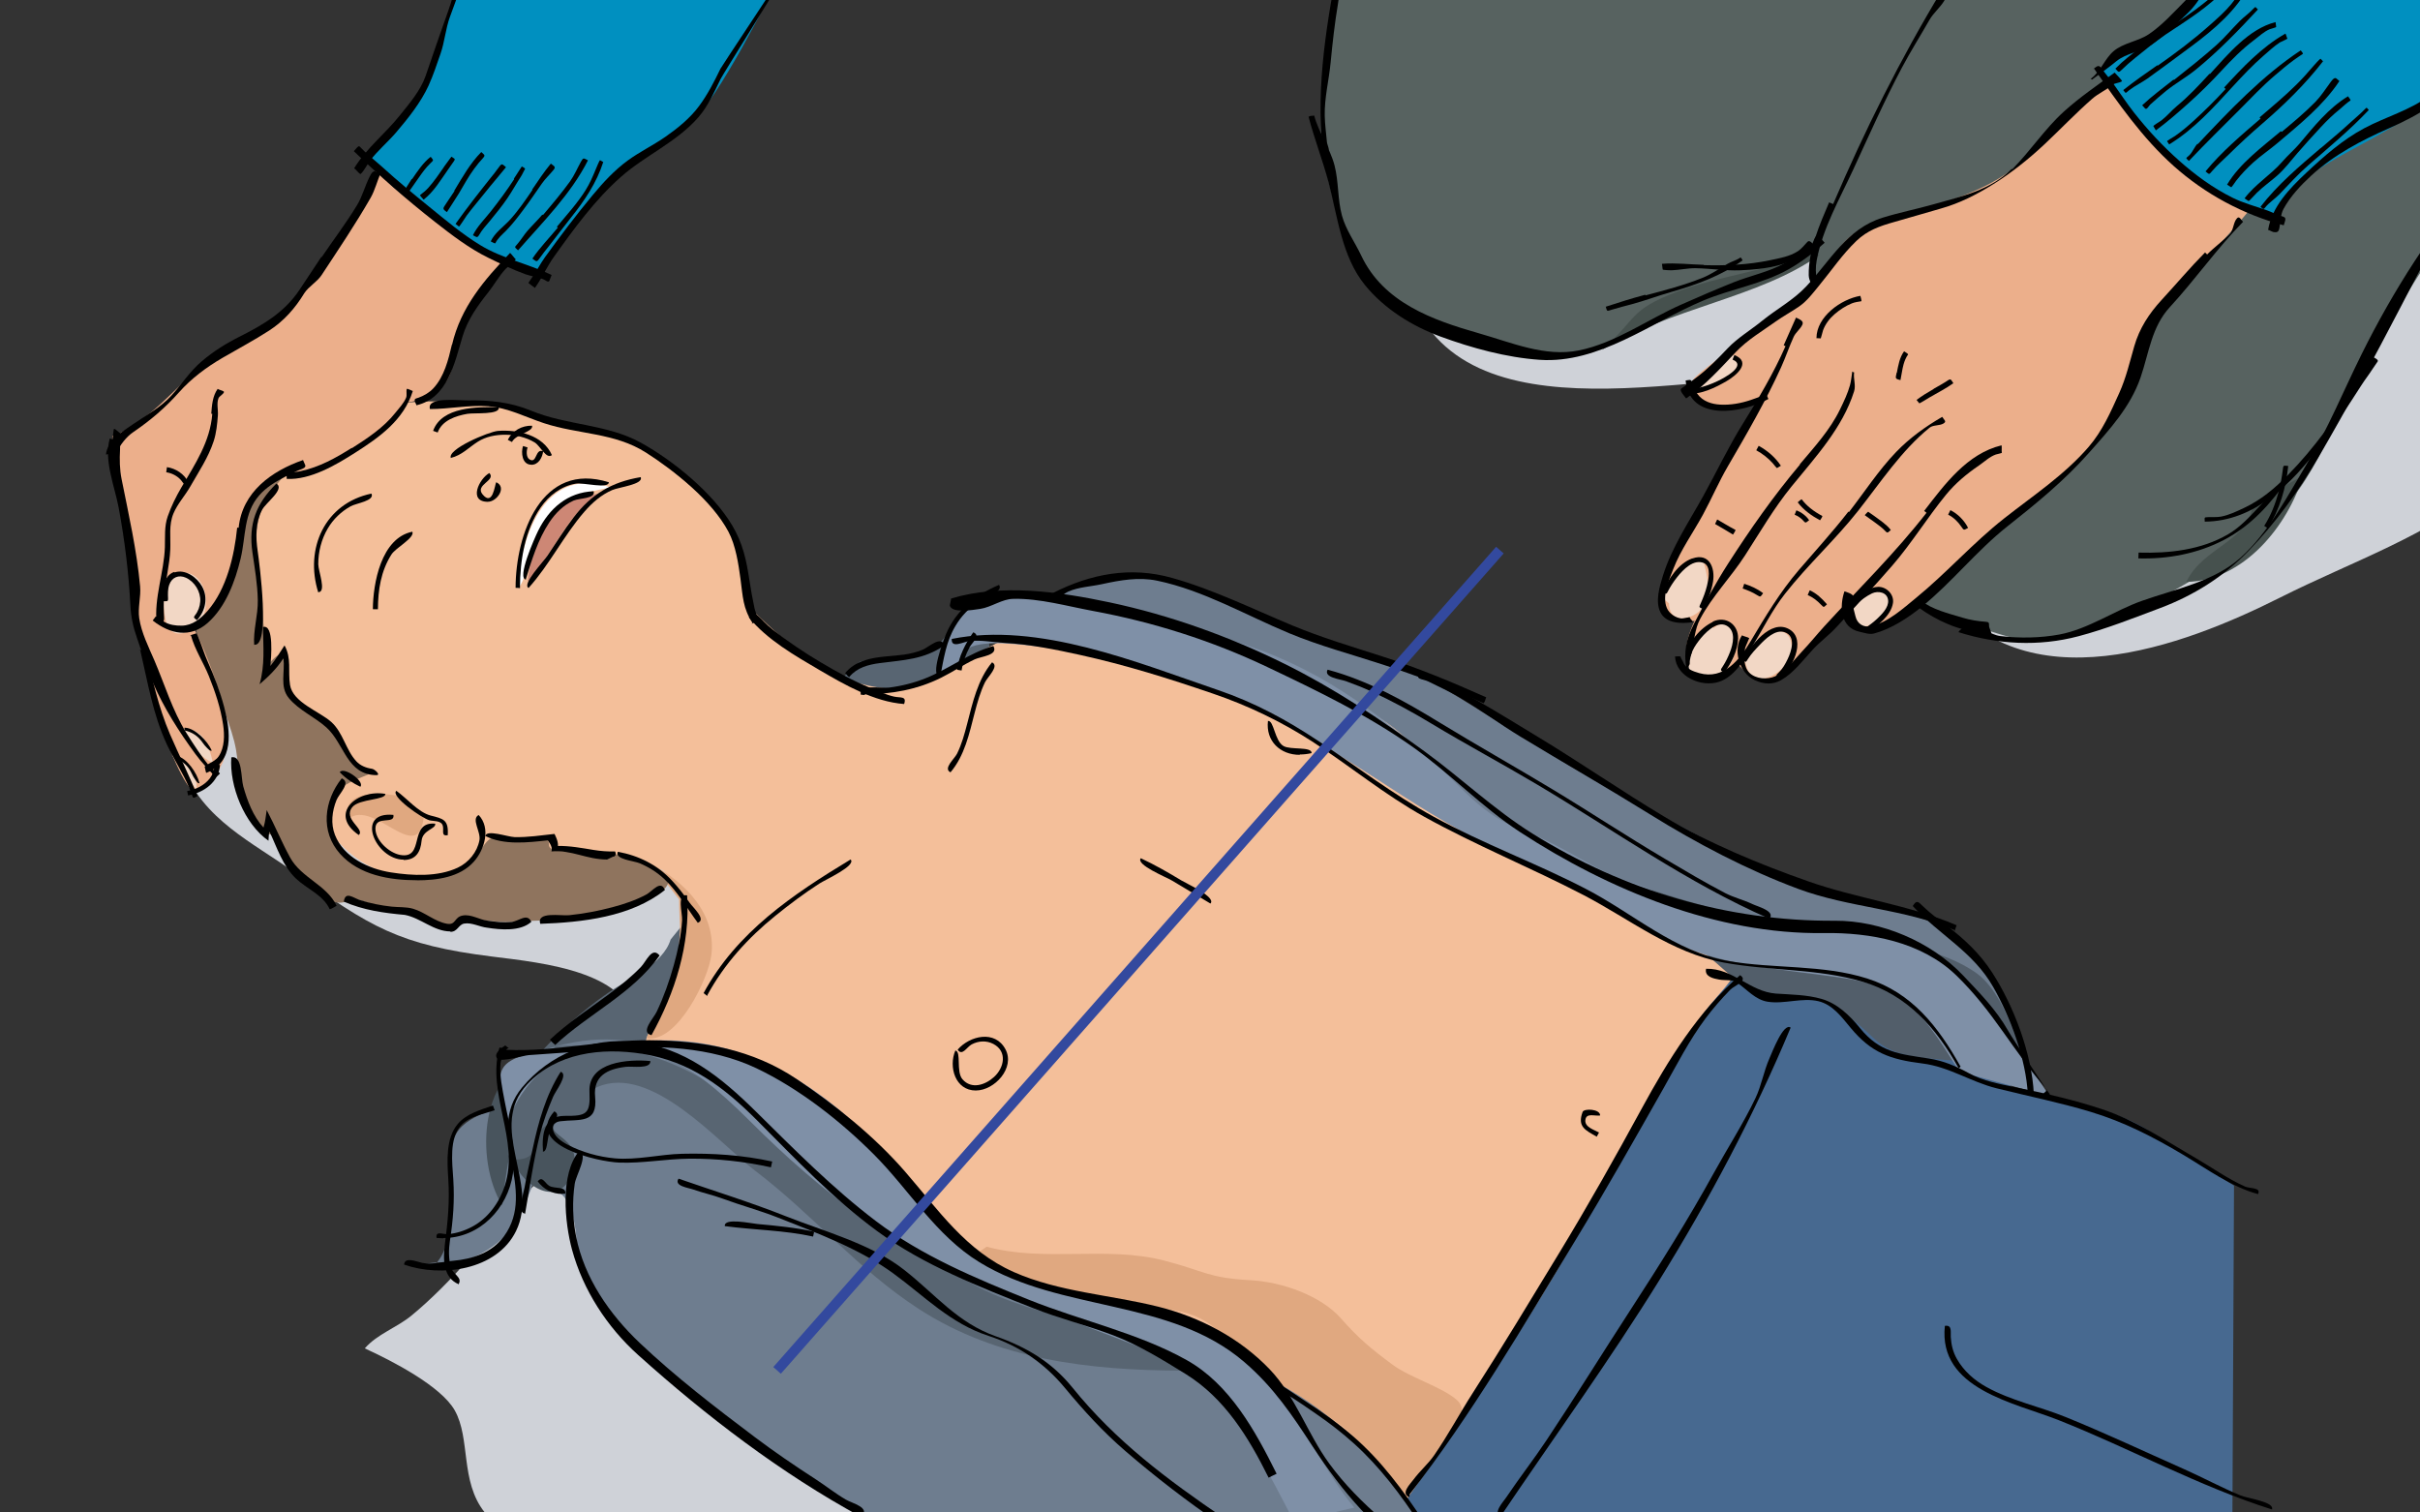 <?xml version="1.0" encoding="utf-8"?>
<!-- Generator: Adobe Illustrator 15.0.0, SVG Export Plug-In . SVG Version: 6.00 Build 0)  -->
<!DOCTYPE svg PUBLIC "-//W3C//DTD SVG 1.1//EN" "http://www.w3.org/Graphics/SVG/1.1/DTD/svg11.dtd">
<svg version="1.1" id="Layer_1" xmlns="http://www.w3.org/2000/svg" xmlns:xlink="http://www.w3.org/1999/xlink" x="0px" y="0px"
	 width="720px" height="450px" viewBox="0 0 720 450" enable-background="new 0 0 720 450" xml:space="preserve">
<rect x="0" y="0" width="720" height="450" fill="#333333" stroke="none"/>
<g>
	<path fill="#CFD2D8" d="M49.682,206.402c2.677,6.503,1.758,14.157,4.54,21.465c6.139,16.133,21.045,22.762,33.287,31.637
		c22.595,16.381,31.358,21.648,58.803,25.082c15.376,1.93,42.206,4.48,42.805,22.045c0.568,16.65-25.338,40.238-34.746,50.945
		c-10.199,11.604-20.322,24.262-31.886,33.785c-4.514,3.721-10.192,5.492-13.956,9.817c7.947,3.619,22.666,11.183,26.759,18.435
		c4.771,8.451,1.552,21.035,8.848,30.271c21.57,27.299,294.324-2.516,290.723-23.821c-7.206-42.652-42.761-62.188-75.19-85.982
		c-50.737-37.219-103.221-68.615-156.847-100.862c-22.043-13.257-36.04-25.75-62.761-26.242
		c-11.641-0.214-21.629,1.588-31.798-0.839c-20.06-4.788-37.633-14.273-57.841-19.015"/>
	<g>
		<path fill="#476990" d="M517.434,290.141c0,0-8.123,3.248-23.016,31.408c-14.441,27.305-28.712,43.215-40.883,69.582
			c-12.166,26.365-42.318,62.338-42.318,62.338l252.956,0.592l0.494-101.317c0,0-16.991-10.631-25.396-16.303
			c-11.644-7.853-40.343-12.726-40.343-12.726s-4.563-4.936-15.377-7.641c-10.818-2.703-15.55-6.084-21.634-11.492
			c-6.085-5.406-14.197-8.113-18.255-8.787c-4.056-0.678-12.844-2.029-16.898-3.381
			C522.707,291.063,517.434,290.141,517.434,290.141z"/>
		<path fill="#586572" d="M199.525,279.529c-2.283,7.459-12.463,11.615-18.48,15.775c-8.163,5.639-13.819,11.053-20.368,17.948
			c11.237,0.514,23.502,1.762,34.307-1.816c31.803-10.534,62.121-41.938,83.84-66.057c20.847-23.152,19.019-38.676,13.035-65.845
			c-9.069,2.682-7.021,7.787-14.579,13.947c-1.142,0.931-20.543,2.548-21.66,3.519c-19.486,16.94-28.065,44.783-42.574,65.854"/>
		<path fill="#F4BF9A" d="M142.104,119.802c-25.277-1.15-23.886-0.002-42.815,7.21c-18.929,7.211-30.196,21.183-32.449,41.013
			c-2.254,19.83,11.266,37.407,20.281,59.04c9.014,21.631,18.479,33.804,39.209,34.703c20.73,0.9,53.633-2.703,57.689-3.153
			c4.056-0.451,11.267-1.806,13.97,0.901c2.704,2.703,6.459,10.775,5.106,14.381c-1.352,3.604-0.722,7.318-1.624,14.078
			c-0.902,6.76-8.936,20.308-8.936,20.308s-17.08,49.481,60.438,89.145c77.517,39.658,165.909,48.125,165.909,48.125
			s39.278-55.272,55.501-87.725c16.227-32.447,29.17-52.793,35.03-59.554c5.856-6.758,8.112-9.914,8.112-9.914
			s-3.604-14.873-29.743-30.196c-26.143-15.322-99.154-64.899-122.138-70.757c-22.986-5.86-36.501-9.254-58.583-0.689
			c-22.083,8.563-27.628,17.239-37.094,18.139c-9.463,0.901-19.7-3.028-22.403-4.832c-2.704-1.802-2.704-1.802-2.704-1.802
			s-8.394-4.802-16.226-12.167c-6.339-5.961-7.062-5.804-7.513-13.016c-0.452-7.211-0.836-15.521-10.417-23.941
			c-7.933-6.971-14.361-12.594-21.877-16.829c-3.888-2.189-12.051-5.288-19.712-5.288
			C161.453,126.979,152.019,120.252,142.104,119.802z"/>
		<path fill="#E0A880" d="M193.878,257.039c10.277,5.846,19.141,14.732,17.79,26.938c-0.786,7.092-10.123,26.367-19.158,24.918
			c1.679-6.682,6.795-12.146,8.699-18.547c2.024-6.813,0.845-15.475,0.845-22.729"/>
		<path fill="#E0A880" d="M293.55,370.92c17.16,4.689,35.579-0.297,52.679,4.096c12.264,3.15,12.941,5.17,25.973,5.892
			c9.515,0.524,20.889,4.721,26.679,11.262c5.26,5.945,8.785,8.938,15.506,13.912c5.155,3.816,14.771,6.609,19.072,10.461
			c7.234,6.473-14.236,19.6-14.865,30.801c-6.728-7.606-13.01-20.096-22.976-25.451c-6.132-3.291-15.367-4.336-20.683-8.614
			c-3.966-3.191-5.574-8.912-8.502-12.814c-16.079-21.465-33.95-1.176-80.225-24.457"/>
		<path fill="#8F745E" d="M90.501,135.152c-7.211,7.453-9.026,9.391-12.567,16.595c-3.539,7.206-0.415,19.947-0.175,25.717
			c0.241,5.77,0.963,11.059,0.963,11.059s0.24,9.136,0.24,9.857c0,0.721,4.882-6.411,5.326-2.484
			c0.444,3.926,1.644,12.822,8.617,16.427c6.973,3.607,5.77,4.087,8.174,9.137c2.405,5.048,6.73,8.415,8.414,8.654
			c1.683,0.239-6.731,2.163-9.136,5.528c-2.403,3.365-5.527,21.154,13.704,24.521c19.232,3.365,25.003-2.162,27.647-5.527
			c2.644-3.367,3.366-6.012,6.971-5.531c3.607,0.48,13.186-0.559,14.287,0.924c1.101,1.479-1.545,2.925,6.149,3.404
			c7.692,0.48,13.221,0.24,16.828,1.203c3.606,0.961,10.337,4.566,12.501,6.73c2.164,2.162-4.809,7.453-13.222,8.895
			c-8.415,1.441-24.281,3.605-24.281,3.605s-4.309,0.146-8.765,0.436c-4.457,0.285-12.149-1.156-14.795-0.916
			c-2.645,0.24-2.884,4.086-6.732,1.684c-3.846-2.405-11.298-4.329-14.903-4.809c-3.607-0.481-9.378-2.885-10.58-2.885
			s-3.847,3.123-8.894-0.721c-5.049-3.848-11.54-10.818-13.224-15.387c-1.683-4.566-4.566-2.402-5.529-3.849
			c-0.962-1.44-6.009-6.249-6.492-15.864c-0.481-9.618-0.959-11.061-6.49-26.207c-5.531-15.146-9.377-23.079-6.252-33.656
			c3.126-10.578,19.956-36.782,22.84-38.225C84.012,132.028,90.501,135.152,90.501,135.152z"/>
		<path fill="#E0A880" d="M118.04,236.712c-6.388-1.089-16.672-1.085-14.309,6.86c7.701-5.975,20.887,14.703,22.378-0.812
			c-1.876,0.404-2.223-3.647-4.238-3.25c0.26-2.146-3.494-1.512-3.38-3.25"/>
		<path fill="#CD8775" d="M178.304,146.893c-16.425,1.717-19.58,13.796-21.348,26.173c6.598-6.414,12.267-21.45,20.896-25.272"/>
		<path fill="#FFFFFF" d="M181.616,145.01c-18.478-6.31-26.444,12.26-27.646,30.05c2.985-1.994,3.668-14.595,8.375-20.038
			c3.178-3.677,7.229-7.345,13.74-8.863"/>
		<path fill="#6E7D8F" d="M149.218,328.859c-9.564,4.25-16.348,5.444-15.435,20.034c0.505,8.07-0.315,14.914-1.082,20.847
			c-0.611,4.713-4.737,7.998-4.737,7.998s-6.818-2.172,5.35-2.172s20.504-11.781,20.504-11.781s2.438-5.416,4.604-11.103
			c0.637-1.668,3.41,1.164,5.687,1.354c8.112,0.676,7.579,19.766,7.579,19.766s4.061,14.892,24.639,32.49
			c14.15,12.1,63.226,47.377,63.226,47.377l163.193-2c0,0-23.721-38.869-62.347-47.543c-31.197-7.008-74.979-27.209-96.61-42.758
			c-21.634-15.549-42.589-45.969-58.815-48.676c-16.225-2.703-24.101-5.435-39.65-1.377
			C149.775,315.371,149.218,328.859,149.218,328.859z"/>
		<path fill="#48545D" d="M163.737,314.723c-9.241,6.246-13.182,32.531-14.316,43.916c-8.25-13.551-6.686-40.899,11.611-44.592"/>
		<path fill="#48545D" d="M152.962,345.928c2.658,6.81,13.187,13.732,17.103,3.508c4.874-12.727-11.913-11.102-2.588-17
			c-2.701-2.053-6.008-3.993-8.821-5.793c-0.938,6.894-2.128,13.923-6.215,19.806"/>
		<path fill="#586572" d="M152.378,345.016c13.454,0.267-2.079-11.282,21.747-12.907c3.119-0.214,0.424-7.296,3.521-8.664
			c16.115-7.123,36.333,16.75,46.979,24.838c17.363,13.182,30.448,29.307,48.754,41.172c23.345,15.131,50.934,18.26,78.284,18.344
			c-18.838-15.428-41.491-14.356-62.25-25.748c-17.996-9.873-38.859-25.707-53.721-40.067
			c-20.482-19.793-40.653-33.08-70.371-30.664c-14.21,14.022-12.702,19.549-14.212,32.162"/>
		<path fill="#7F90A7" d="M402.908,448.529c-18.254-22.31-18.316-44.414-52.796-55.232c-34.479-10.815-54.579-9.236-74.184-34.926
			c-19.604-25.689-46.251-50.875-82.852-48.736c-41.694,2.438-43.726,5.558-44.403,11.642c-0.676,6.086,2.438,12.457,2.438,12.457
			s6.114-19.496,24.366-20.849c18.252-1.352,26.79-0.19,47.749,20.767c20.956,20.959,44.349,39.221,76.796,52.065
			c32.45,12.844,54.43,19.771,61.19,26.533c6.763,6.76,23.806,40.563,23.806,40.563L402.908,448.529z"/>
		<path fill="#6E7D8F" d="M314.373,177.239c0,0,14.348-11.912,43.859-0.813c28.857,10.855,57.272,22.068,63.356,24.097
			c6.084,2.027,39.963,25.192,60.918,36.009c20.956,10.815,49.166,27.485,70.125,32.217c20.956,4.733,27.042,4.217,38.716,20.58
			c7.834,10.979,10.831,25.99,10.831,25.99s-5.784-17.499-25.388-26.962c-19.606-9.467-41.915-10.817-62.197-14.873
			c-20.278-4.059-56.109-18.254-71.657-29.069c-15.55-10.815-20.955-28.392-43.267-35.83c-22.31-7.436-62.193-18.251-72.335-20.956
			C317.194,184.925,314.373,177.239,314.373,177.239z"/>
		<path fill="#525E6A" d="M428.063,236.305c0,0,47.321,27.717,64.897,37.855c17.579,10.141,19.497,15.303,26.367,19.23
			c7.581,4.332,17.072,0.01,29.241,8.121c12.169,8.112,8.122,12.456,30.924,13.889c8.875,0.555,24.339,6.758,24.339,6.758
			s-5.41-25.012-15.551-32.447c-10.139-7.438-27.718-10.141-39.209-10.818c-11.492-0.674-59.492-12.844-77.067-21.631
			C454.429,248.473,428.063,236.305,428.063,236.305z"/>
		<path fill="#7F90A7" d="M285.56,196.83c0,0-1.351-6.085,12.846-5.408c14.197,0.676,47.687,5.332,81.488,22.91
			c33.801,17.575,38.168,26.439,83.463,47.396c20.897,9.672,28.352,16.906,41.08,21.373c14.854,5.213,34.188,6.047,46.802,8.373
			c16.283,3,21.969,11.664,31.715,27.367l26.804,7.308c-4.73-7.435-26.415-40.074-40.611-45.484
			c-14.196-5.406-19.934-3.39-38.188-4.063c-18.252-0.678-35.153-10.817-45.969-14.194c-10.816-3.382-18.252-10.144-32.449-15.552
			c-14.196-5.405-18.769-15.196-33.658-26.838c-11.97-9.356-29.146-23.97-59.566-31.407c-30.422-7.435-38.602-10.709-50.771-10.709
			c-12.168,0-19.353,1.233-19.353,1.233s-3.388,3.799-6.768,10.559c-3.38,6.761-2.948,11.194-2.948,11.194L285.56,196.83z"/>
		<g>
			<g>
				<path d="M377.439,439.641c-5.945-11.965-13.021-23.61-24.67-30.834c-6.91-4.278-14.129-8.713-21.696-11.575
					c-7.801-2.951-15.959-4.953-23.71-8.033c-15.914-6.322-32.483-12.717-46.362-22.898c-13.076-9.592-24.271-21.451-35.678-32.889
					c-9.96-9.988-20.031-17.646-34.258-19.881c-12.19-1.916-25.464-0.299-34.201,9.086c-11.962,12.846,3.723,29.258-3.344,43.668
					c-5.731,11.688-22.252,13.84-33.296,9.961c0.177-2.461,3.821-0.828,5.388-0.51c3.007,0.608,6.198-0.361,9.255-0.629
					c5.784-0.511,11.504-2.437,15.033-7.224c10.238-13.887-5.837-30.738,5.393-44.276c8.317-10.023,20.909-14.979,33.43-13.636
					c14.838,1.597,25.72,10.433,36.167,20.73c11.498,11.34,22.834,22.832,35.751,32.627c13.642,10.346,29.688,17.029,45.491,23.385
					c15.226,6.125,32.627,9.908,46.953,17.955c12.792,7.18,20.396,21.047,26.735,33.805c-0.432,0.215-1.032,0.49-1.463,0.705"/>
			</g>
			<g>
				<path d="M131.875,368.422c-0.672-0.033-1.302-0.063-1.974-0.098c-0.382-2.238,1.8-1.031,3.293-1.14
					c2.536-0.18,5.064-1.022,7.307-2.223c4.748-2.539,8.081-7.176,9.718-12.242c4.412-13.66-5.513-27.287-1.618-41.045
					c2.554,0.092,0.452,3.039,0.315,4.703c-0.309,3.725,0.524,7.451,1.208,11.111c1.336,7.117,3.566,14.432,2.473,21.744
					c-1.546,10.348-9.876,19.116-20.723,19.116"/>
			</g>
			<g>
				<path d="M165.115,310.785c-0.568-0.351-1.044-0.963-1.504-1.451c5.421-5.094,11.683-9.164,17.63-13.592
					c3.322-2.473,6.571-5.066,9.453-8.051c1.616-1.672,3.269-6.189,5.549-3.396c-8.038,11.373-21.16,17.309-31.115,26.658"/>
			</g>
			<g>
				<path d="M207.639,274.6c-3.234-4.365-5.969-9.25-9.942-13.008c-2.13-2.018-4.646-3.594-7.348-4.744
					c-1.766-0.752-7.569-1.151-6.528-3.424c6.221,1.131,11.731,3.893,16.072,8.531c1.953,2.088,3.676,4.365,5.33,6.689
					c0.983,1.381,4.914,4.899,2.483,5.858"/>
			</g>
			<g>
				<path d="M193.708,307.947c-3.259-0.863,0.757-5.008,1.651-6.891c2.116-4.466,3.792-9.144,5.109-13.904
					c1.205-4.355,2.186-8.812,2.471-13.32c0.135-2.127-1.69-8.082,1.491-7.443c0.994,14.617-3.595,28.998-10.616,41.634"/>
			</g>
			<g>
				<path d="M167.229,355.23c-2.926,0-5.513-1.396-7.249-3.742c1.409-1.779,2.102,0.547,3.455,1.34
					c1.627,0.953,5.14,0.01,4.73,2.322c-0.322,0.014-0.612,0.018-0.936,0.03"/>
			</g>
			<g>
				<path d="M229.367,347.305c-8.002-1.75-16.128-2.647-24.313-2.571c-6.906,0.063-13.962,1.43-20.831,1.166
					c-6.302-0.238-28.276-5.154-19.307-15.25c2.222,1.108-0.645,3.157-0.422,5.176c0.251,2.26,2.585,3.801,4.397,4.754
					c4.232,2.229,9.266,3.625,14.009,4.053c6.523,0.588,13.461-1.203,20.024-1.358c8.997-0.212,18.021,0.377,26.826,2.303
					c-0.104,0.469-0.272,1.254-0.375,1.723"/>
			</g>
			<g>
				<path d="M161.553,342.551c-0.373-4.985,0.277-10.606,6.46-10.553c6.479,0.053,7.689-0.523,7.368-7.172
					c-0.434-8.978,11.653-9.74,18.114-9.14c0.138,2.474-5.269,1.48-7.295,1.718c-5.507,0.645-9.741,2.729-9.138,8.885
					c0.81,8.264-4.592,6.598-10.385,7.311c-4.919,0.609-2.885,9.443-5.289,9.013"/>
			</g>
			<g>
				<path d="M156.363,361.045c-2.71,0.201-0.584-5.99-0.283-7.797c0.638-3.824,1.587-7.59,2.389-11.383
					c1.689-7.98,3.926-16.047,8.351-22.99c2.396,0.777-1.506,5.668-2.243,7.41c-1.546,3.66-2.971,7.391-3.932,11.244
					c-1.944,7.797-3.04,15.778-4.439,23.682"/>
			</g>
			<g>
				<path d="M380.33,464.77c-6.198-2.315-12.016-7.772-17.391-11.436c-9.709-6.611-19.104-13.863-28.021-21.531
					c-6.731-5.791-12.456-12.074-18.092-18.873c-6.138-7.412-13.632-12.521-22.74-15.485c-11.343-3.695-18.998-11.779-28.301-18.572
					c-10.068-7.348-22.861-12.084-34.382-16.629c-5.394-2.129-11.034-3.629-16.47-5.646c-2.838-1.053-5.823-1.68-8.671-2.692
					c-1.516-0.541-5.842-1.035-4.375-3.226c10.659,3.703,21.372,6.996,31.858,11.158c11.637,4.619,25.24,8.146,35.199,15.926
					c9.365,7.32,15.843,15.779,27.372,19.828c9.148,3.209,16.693,7.74,22.771,15.26c12.903,15.957,28.171,27.339,45.078,38.853
					c4.596,3.131,8.584,7.256,13.354,10.113c1.385,0.832,4.879,0.979,3.617,2.832"/>
			</g>
			<g>
				<path d="M241.902,367.906c-8.622-1.898-17.527-1.949-26.254-3.107c-0.308-2.586,7.727-0.805,9.728-0.625
					c5.643,0.51,11.309,1.066,16.851,2.285c-0.103,0.469-0.232,1.047-0.333,1.516"/>
			</g>
			<g>
				<path d="M582.707,317.758c-6.608-11.873-15.21-21.73-28.604-25.695c-13.334-3.946-27.587-3.151-41.188-5.668
					c-15.631-2.889-28.021-12.942-41.918-20.166c-15.543-8.074-31.847-14.694-47.172-23.186
					c-11.861-6.57-22.089-15.098-33.419-22.427c-9.19-5.945-19.193-10.73-29.506-14.242c-13.475-4.6-25.748-8.464-39.667-11.541
					c-6.843-1.513-15.026-3.165-22.034-3.524c-3.48-0.18-7.166-0.942-10.638-0.598c-1.89,0.189-5.614,2.39-5.393-0.614
					c25.835-5.167,55.133,7.005,79.174,15.194c10.93,3.722,20.469,8.889,30.12,15.311c11.396,7.58,22.019,15.755,34.069,22.373
					c14.666,8.058,30.535,13.818,45.382,21.535c14.147,7.354,26.413,18.674,42.386,21.43c13.619,2.349,27.938,0.978,41.212,5.183
					c13.331,4.221,21.197,14.358,27.816,26.252c-0.486,0.27-1.34,1.127-1.877,1.256"/>
			</g>
			<g>
				<path d="M286.117,199.494c-0.477-0.07-0.915-0.147-1.39-0.218c0.595-4.039,2.503-7.846,4.833-11.148
					c2.375,0.931-0.327,3.008-1.087,4.439c-1.139,2.151-2.018,4.497-2.375,6.915"/>
			</g>
			<g>
				<path d="M252.69,201.483c-0.505-0.245-0.812-0.862-1.246-1.225c3.008-3.609,7.451-4.505,11.923-4.933
					c3.854-0.369,7.463-0.487,11.104-2.005c1.955-0.813,5.47-4.34,6.56-1.322c-6.195,4.255-12.106,4.354-19.261,5.288
					c-3.409,0.443-6.751,1.327-9.033,4.064"/>
			</g>
			<g>
				<path d="M609.1,324.309c-9.793-11.014-16.39-23.998-27.128-34.192c-10.491-9.955-25.445-12.709-39.352-12.509
					c-31.741,0.468-64.044-12.868-90.358-30.043c-11.354-7.41-20.756-17.366-31.801-25.222
					c-13.429-9.549-28.527-16.804-43.408-23.885c-16.435-7.821-33.906-13.367-51.84-16.679c-7.832-1.447-15.682-3.726-23.658-3.625
					c-3.412,0.043-6.585,2.51-9.962,3.012c-2.226,0.331-8.304,1.334-8.99-0.943c-0.045-0.148,0.416-1.999,0.369-2.147
					c14.887-4.492,32.249-2.023,47.179,1.145c17.944,3.807,35.636,10.167,52.047,18.293c14.668,7.265,28.596,16.511,41.81,26.172
					c10.921,7.983,20.579,17.25,32.095,24.423c27.035,16.841,57.905,26.033,89.838,25.832c13.616-0.086,28.57,6.16,38.19,16.349
					c4.903,5.196,9.779,10.117,13.286,16.309c1.28,2.265,12.383,19.099,12.491,19.002c-0.334,0.298-2.525,0.314-2.858,0.611"/>
			</g>
			<g>
				<path d="M279.626,201.238c-3.034,0.049,1.041-10.729,1.903-12.746c2.978-6.968,8.853-11.594,15.7-14.467
					c1.509,2.021-4.463,3.854-6.091,4.964c-2.809,1.918-5.189,4.361-6.93,7.296c-2.705,4.566-3.476,9.855-4.451,14.987"/>
			</g>
			<g>
				<path d="M441.42,209.241c-9.805-4.39-19.822-8.183-30.036-11.524c-9.302-3.042-18.788-5.556-27.84-9.321
					c-12.901-5.367-25.48-12.747-39.263-15.628c-5.444-1.138-10.983-0.163-16.412,1.029c-3.326,0.729-6.864,0.839-9.989,2.189
					c-2.031,0.879-4.056,3.779-4.744,0.507c11.349-5.771,23.156-8.042,35.531-4.564c12.405,3.485,23.976,9.225,35.832,14.157
					c8.603,3.578,17.496,6.235,26.349,9.078c10.718,3.441,21.061,7.708,31.331,12.308c-0.275,0.616-0.299,1.179-0.72,1.699"/>
			</g>
			<g>
				<path d="M581.528,276.736c-15.002-6.398-31.352-6.641-46.501-12.266c-15.289-5.687-30.286-13.587-44.136-22.191
					c-12.688-7.883-25.625-15.307-38.409-23.038c-6.385-3.861-12.379-8.383-18.854-12.09c-2.801-1.604-5.765-2.934-8.654-4.38
					c-1.781-0.892-4.27-0.489-2.429-2.786c12.189,5.019,23.598,12.354,34.839,19.143c12.755,7.699,25.015,16.214,37.796,23.858
					c13.242,7.921,28.229,14.105,42.797,19.229c14.654,5.156,29.707,6.906,44.16,13.068c-0.264,0.62-0.599,1.987-1.014,2.514"/>
			</g>
			<g>
				<path d="M526.506,273.373c-24.438-10.635-46.278-26.346-69.112-39.918c-10.47-6.223-21.214-11.951-31.638-18.246
					c-5.671-3.425-11.484-6.578-17.498-9.366c-2.564-1.19-5.175-2.224-7.836-3.183c-1.633-0.586-6.719-1.077-5.432-3.412
					c11.987,3.174,22.938,9.369,33.44,15.79c11.021,6.735,22.274,13.051,33.332,19.721c11.259,6.789,22.229,14.054,33.55,20.736
					c5.914,3.493,11.823,7.014,17.916,10.19c2.604,1.359,5.538,2.049,8.193,3.314c1.561,0.744,6.749,2.059,5.093,4.23"/>
			</g>
			<g>
				<path d="M419.306,445.445c-2.669-1.078,0.182-3.82,1.257-5.267c1.876-2.524,4.336-4.637,6.129-7.215
					c4.161-5.994,7.603-12.483,11.546-18.623c8.795-13.68,17.179-27.615,25.627-41.51c8.616-14.176,16.682-28.51,24.62-43.076
					c7.774-14.27,16.731-28.881,29.235-39.618c2.558,1.715-1.618,2.979-2.962,4.362c-2.604,2.676-5.065,5.498-7.306,8.479
					c-4.882,6.515-8.56,13.822-12.566,20.892c-8.58,15.139-17.09,30.211-26.13,45.086c-15.563,25.609-30.891,51.955-49.35,75.633"/>
			</g>
			<g>
				<path d="M671.933,355.305c-7.979-2.092-15.532-7.653-22.502-11.799c-8.825-5.246-17.479-9.703-27.384-12.695
					c-9.261-2.801-18.68-4.688-28.047-7.022c-7.736-1.93-14.046-6.383-22.015-7.375c-9.635-1.197-15.229-3.183-21.396-10.625
					c-2.654-3.203-5.387-6.914-9.553-7.904c-4.877-1.161-10.169,0.931-15.092,0.156c-3.729-0.584-6.118-3.627-9.152-5.69
					c-1.495-1.021-3.536-0.574-5.324-0.908c-1.587-0.291-4.413-0.822-3.873-3.213c8.042-0.195,12.97,6.842,20.817,7.385
					c4.517,0.311,9.107,0.324,13.526,1.578c4.718,1.34,8.491,5.028,11.468,8.711c5.853,7.231,11.686,7.666,20.49,9.034
					c4.428,0.685,8.06,2.273,11.92,4.38c4.308,2.344,9.094,3.192,13.849,4.17c8.69,1.785,17.367,3.721,25.807,6.541
					c10.061,3.36,18.56,9.182,27.669,14.446c4.912,2.843,9.615,6.25,14.807,8.554c1.508,0.668,4.957,0.2,3.816,2.289"/>
			</g>
			<g>
				<path d="M446.532,451.137c-2.49-0.928,0.704-4.287,1.618-5.649c3.866-5.763,8.149-11.238,11.989-17.015
					c8.489-12.754,16.546-25.793,24.889-38.645c8.691-13.389,17.182-26.881,24.883-40.867c4.09-7.434,8.728-14.6,12.384-22.256
					c1.788-3.752,2.459-8.014,4.148-11.813c0.865-1.954,4.186-10.723,6.315-9.155c-10.923,26.143-24.199,51.135-39.086,75.17
					c-14.874,24.014-31.518,46.994-47.29,70.35"/>
			</g>
			<g>
				<path d="M475.043,338.182c-3.374-1.932-5.819-2.95-4.178-7.36c0.41-1.095,5.241-0.914,5.209,1.065
					c-1.744,0.226-4.16-0.873-4.396,1.379c-0.218,2.109,2.673,2.882,4.069,3.681c-0.239,0.414-0.46,0.858-0.7,1.276"/>
			</g>
			<g>
				<path d="M290.341,324.453c-6.146,0-8.181-7.031-6.106-11.9c1.866,0.287,0.148,6.267,2.115,8.545
					c2.683,3.113,6.795,1.709,9.414-0.688c3.031-2.769,3.99-7.596-0.222-9.812c-2.051-1.079-4.457-0.934-6.46,0.142
					c-1.494,0.803-2.767,3.578-4.171,1.563c3.61-4.162,11.139-5.961,14.243-0.1c2.923,5.524-3.25,12.242-8.813,12.242"/>
			</g>
			<g>
				<path d="M386.697,224.583c-5.829,0-10.137-4.11-9.457-10.074c1.794-0.251,1.966,5.943,4.645,7.464
					c2.139,1.215,8.391,0.058,8.346,2.09c-1.176,0.285-2.319,0.41-3.532,0.414"/>
			</g>
			<g>
				<path d="M360.173,268.85c-3.807-2.262-7.592-4.555-11.398-6.813c-1.91-1.137-10.919-4.758-9.371-6.695
					c4.159,1.947,8.14,4.223,12.064,6.6c1.793,1.082,10.515,5.004,8.649,6.896"/>
			</g>
			<g>
				<path d="M210.477,296.34c-0.423-0.229-0.726-0.627-1.148-0.855c9.826-18.149,26.511-29.348,43.739-39.771
					c1.82,1.806-7.457,5.981-9.321,7.185c-4.521,2.914-8.832,6.156-13.021,9.537c-8.176,6.6-15.268,14.395-20.282,23.653"/>
			</g>
			<g>
				<path d="M282.772,229.771c-2.255-1.109,1.188-3.963,1.983-5.564c1.388-2.805,2.211-5.844,2.997-8.862
					c1.662-6.385,3.099-13.063,7.392-18.286c2.289,1.077-1.312,4.328-2.098,5.951c-1.378,2.848-2.251,5.936-3.045,8.99
					c-1.636,6.284-2.965,12.826-7.3,17.896"/>
			</g>
			<g>
				<path d="M422.378,453.293c-5.646-8.592-11.861-16.879-19.528-23.795c-3.526-3.187-7.299-6.102-11.211-8.789
					c-2.462-1.688-4.908-3.41-7.434-4.996c-1.479-0.928-6.83-2.57-4.926-4.568c-1.223,0.668,0.326-0.159,0.063-0.2
					c3.172,1.95,6.215,4.104,9.336,6.135c4.84,3.149,9.572,6.479,13.936,10.27c8.308,7.222,14.863,16.062,20.879,25.216
					c-0.401,0.264-0.656,0.426-1.06,0.688"/>
			</g>
			<g>
				<path d="M124.073,261.893c-8.132,0-17.196-1.506-22.883-7.844c-5.957-6.643-4.809-15.822,0.488-22.477
					c2.888,1.271-0.755,4.475-1.562,6.473c-1.331,3.293-1.766,7.01-0.463,10.348c2.608,6.699,9.979,10.121,16.694,11.172
					c6.319,0.992,13.924,1.369,19.849-1.418c3.236-1.521,5.778-4.627,6.445-8.147c0.482-2.535-2.546-6.324-0.228-7.517
					c3.679,3.9,1.77,10.295-1.434,13.886c-4.173,4.674-11.002,5.545-16.905,5.545"/>
			</g>
			<g>
				<path d="M106.725,248.428c-9.146-6.322-0.43-13.691,7.923-12.228c0.147,1.836-7.704,1.464-9.75,3.854
					c-3.134,3.666,3.888,6.598,1.818,8.396"/>
			</g>
			<g>
				<path d="M180.622,255.725c-6.172,0-10.375-2.897-16.585-2.414c0.624-1.315-1.07-3.281-1.07-3.281
					c-5.928,0.628-13.046,1.503-18.584-1.307c0.404-2.008,6.649,0.273,8.697,0.332c3.963,0.105,7.952-0.52,11.885-0.943
					c0,0,1.195,2.142,1.033,3.582c3.565-0.063,7.104,0.611,10.605,1.181c2.103,0.34,4.254,0.515,6.39,0.446
					c0.394,0.771,0.143,1.578-0.644,1.578"/>
			</g>
			<g>
				<path d="M160.735,274.875c-1.161-3.785,6.114-2.324,8.612-2.58c4.333-0.445,8.651-1.262,12.864-2.379
					c3.451-0.914,6.89-2.061,10.042-3.752c1.947-1.045,4.292-4.5,5.569-1.373c-10.113,8.061-24.605,9.625-37.04,10.066"/>
			</g>
			<g>
				<path d="M268.961,209.459c-8.856-0.651-17.659-5.725-25.146-10.104c-7.247-4.241-15.647-9.046-21.009-15.687
					c1.964-2.803,2.928,0.403,7.209,3.754c4.51,3.532,9.271,6.729,14.193,9.647c4.76,2.82,9.618,5.514,14.749,7.596
					c2.322,0.941,4.628,2.052,7.075,2.598c1.879,0.423,3.888-0.268,2.906,2.355"/>
			</g>
			<g>
				<path d="M257.307,206.793c-0.37-0.003-0.825-0.1-1.194-0.103c-0.776-3.228,6.117-1.83,8.371-2.111
					c3.733-0.466,7.426-1.399,10.922-2.796c6.916-2.768,12.917-7.51,20.131-9.586c1.645,2.787-3.626,3.075-5.535,3.976
					c-3.432,1.62-6.593,3.771-9.988,5.462c-7.12,3.542-14.763,4.92-22.706,4.92"/>
			</g>
			<g>
				<path d="M112.422,181.264c-0.479-0.004-1.009-0.004-1.49-0.008c0.053-7.682,2.449-21.184,11.758-23.063
					c0.754,1.845-4.942,4.746-6.229,6.778c-3.145,4.966-3.984,10.489-4.024,16.292"/>
			</g>
			<g>
				<path d="M152.334,131.52c-0.432-0.217-0.825-0.448-1.256-0.666c1.375-2.718,4.204-4.278,7.223-4.197
					c0.476,1.801-4.76,2.443-5.97,4.834"/>
			</g>
			<g>
				<path d="M145.188,149.301c-6.01,0-2.603-6.921,0.406-8.558c2.109,2.208-4.365,3.461-2.045,6.31
					c3.054,3.748,3.642-2.714,4.077-3.584c3.293,1.485,0.188,5.815-2.437,5.815"/>
			</g>
			<g>
				<path d="M158.088,138.264c-2.782,0-3.113-3.611-2.487-5.554c0.461,0.137,0.912,0.283,1.372,0.421
					c-0.361,0.946-0.468,2.867,0.529,3.525c2.301,1.518,1.687-3.391,4.096-2.387c-0.238,1.858-1.368,4.021-3.51,4.021"/>
			</g>
			<g>
				<path d="M134.183,136.365c-1.449-2.63,11.302-7.955,13.968-8.158c5.918-0.454,13.442,1.23,16.05,7.196
					c-1.662,1.356-3.452-2.75-5.122-3.764c-2.563-1.555-5.775-2.292-8.758-2.298c-2.854,0-5.755,0.541-8.211,2.114
					c-2.73,1.747-4.692,3.994-8.012,4.803"/>
			</g>
			<g>
				<path d="M157.268,174.943c-2.057-1.099,4.331-7.709,5.606-9.617c2.563-3.83,4.974-7.734,7.786-11.395
					c5.323-6.939,11.362-10.533,19.959-11.969c0.958,2.132-6.486,2.985-8.441,3.826c-3.317,1.426-5.984,3.776-8.331,6.485
					c-6.175,7.124-10.293,15.672-16.627,22.705"/>
			</g>
			<g>
				<path d="M154.781,174.973c-0.48-0.002-0.902-0.083-1.382-0.084c0.024-15.971,7.738-37.73,27.757-31.396
					c-0.126,2.084-7.528,0.022-9.847,0.407c-4.34,0.718-7.956,3.504-10.43,7.056c-4.722,6.78-6.165,15.836-6.177,23.937"/>
			</g>
			<g>
				<path d="M156.544,172.451c-2.938-0.182,2.537-12.444,3.55-14.499c3.294-6.674,8.784-11.503,16.518-11.792
					c0.693,2.249-4.232,2.005-5.973,2.786c-3.05,1.368-5.41,3.759-7.234,6.518c-3.375,5.104-5.168,11.079-6.957,16.862"/>
			</g>
			<g>
				<path d="M223.884,185.317c-2.875-4.375-2.853-7.758-3.576-13.093c-0.598-4.407-1.401-9.935-3.593-14.046
					c-4.899-9.192-15.852-17.984-24.522-23.524c-9.35-5.975-20.138-5.376-30.366-8.75c-5.588-1.843-10.652-4.591-16.62-5.034
					c-5.696-0.421-11.586,0.833-17.287,0.833c-1.051-3.768,8.602-2.52,11.25-2.572c6.509-0.127,12.762,0.529,18.814,3.043
					c10.658,4.426,22.592,3.944,32.729,9.563c9.773,5.417,21.38,14.933,27.134,24.59c3.135,5.263,4.223,10.317,5.082,16.077
					c0.439,2.953,0.963,5.775,1.538,8.501c0.431,2.045,2.026,3.774-0.874,4.685"/>
			</g>
			<g>
				<path d="M107.226,234.082c-2.243-1.044-4.432-2.527-6.137-4.328c1.098-1.801,7.499,2.664,6.13,4.309"/>
			</g>
			<g>
				<path d="M98.081,270.475c-2.03-4.281-6.757-5.973-10.034-9.088c-3.927-3.734-5.618-9.203-7.861-13.979
					c-0.282,0.957-0.207,1.739-0.311,2.731c-7.161-5.002-11.664-16.217-11.054-24.81c3.32-0.733,2.846,6.11,3.551,8.612
					c1.214,4.313,2.931,8.927,6.017,12.275c0.57-1.797,0.675-3.354,0.962-5.203c2.463,4.65,4.436,9.512,6.965,14.117
					c3.36,6.117,10.876,8.123,13.836,14.359c-0.606,0.287-1.451,0.932-2.104,1.043"/>
			</g>
			<g>
				<path d="M94.685,176.251c-4.099-13.078,1.984-26.5,15.826-29.399c1.076,2.16-4.507,2.84-6.198,3.785
					c-2.813,1.572-5.177,3.833-6.81,6.619c-1.877,3.204-2.824,6.917-2.81,10.611c0.009,2.063,2.466,8.185,0.07,8.326"/>
			</g>
			<g>
				<path d="M130.268,128.699c-0.451-0.163-0.959-0.349-1.413-0.511c2.591-7.249,13.261-7.139,19.512-7.021
					c0.594,2.325-7.313,1.601-9.333,1.959c-3.419,0.606-7.526,1.949-8.814,5.546"/>
			</g>
			<g>
				<path d="M75.631,192.006c-0.36-4.464,1.154-8.914,1.07-13.41c-0.088-4.857-0.914-9.498-1.604-14.286
					c-1.211-8.411,1.073-14.439,7.127-20.431c2.686,1.584-3.159,5.675-4.29,7.868c-1.962,3.82-1.859,8.029-1.272,12.185
					c0.514,3.643,3.88,28.808-1.078,27.881"/>
			</g>
			<g>
				<path d="M112.11,230.625c-9.005,0-9.597-9.395-15.06-14.25c-3.486-3.102-8.097-5.029-11.109-8.666
					c-2.849-3.437-1.034-7.825-1.652-11.814c-1.955,3.033-4.343,5.364-7.056,7.688c1.622-5.723,1.099-11.137,0.99-17.02
					c3.395-1.034,2.429,9.358,2.225,11.581c1.613-1.968,2.807-4.005,4.209-6.12c2.159,3.949,0.98,7.565,1.635,11.762
					c0.818,5.235,8.77,7.861,12.289,11.034c3.509,3.163,4.278,8.25,7.409,11.659c1.208,1.315,2.91,1.998,4.679,2.252
					c0.864,0.121,2.629,1.867,1.441,1.867"/>
			</g>
			<g>
				<path d="M133.271,248.469c-2.147,0.451-1.142-1.381-1.523-2.775c-0.451-1.646-2.72-1.311-3.982-1.641
					c-2.18-0.57-11.711-7.17-9.848-8.766c3.12,2.182,6.499,6.416,10.251,7.369c3.679,0.932,5.326,1.219,5.049,5.74"/>
			</g>
			<g>
				<path d="M120.083,255.77c-8.335,0-14.669-14.442-3.032-13.319c0.497,2.993-5.229,0.055-5.348,3.918
					c-0.109,3.61,4.018,7.354,7.322,7.983c7.574,1.433,2.364-10.018,10.46-9.295c0.297,1.611-3.751,1.805-4.055,5.113
					c-0.301,3.268-1.675,5.699-5.347,5.699"/>
			</g>
			<g>
				<path d="M603.31,325.605c-0.494-10.361-5.166-22.972-10.272-31.926c-6.045-10.599-15.985-15.438-23.958-24.113
					c1.159-1.869,1.599-1.338,2.928-0.037c2.257,2.215,4.831,4.066,7.339,5.986c5.227,4.006,9.704,8.213,13.315,13.77
					c6.475,9.955,11.876,24.274,12.444,36.227c-0.67,0.031-1.111,0.203-1.763,0.058"/>
			</g>
			<g>
				<path d="M422.826,464.291c-13.492-8.781-23.398-20.311-32.213-33.828c-6.141-9.424-11.654-17.693-20.368-25.193
					c-22.158-19.071-54.382-14.747-78.829-29.723c-13.106-8.027-20.804-21.455-31.472-32.123c-9.949-9.947-22.2-19.555-34.934-25.61
					c-13.455-6.398-29.881-7.068-44.502-5.675c-7.752,0.738-15.476,1.25-23.251,1.789c-1.467,0.103-8.307,2.215-9.315,1.029
					c-1.233-1.449,1.37-3.316,2.39-3.908c1.82,1.592,1.152,0.117,0.25,1.287c14.323,0.688,28.423-2.971,42.813-2.846
					c15.752,0.139,30.471,2.707,43.635,11.561c11.6,7.799,23.127,17.004,32.283,27.57c9.949,11.481,18.13,23.576,32.31,29.844
					c13.474,5.957,28.75,6.75,42.956,10.299c12.461,3.115,24.233,9.312,33.133,18.584c7.653,7.97,11.271,19.189,17.724,28.035
					c4.588,6.279,9.858,11.541,15.733,16.668c2.616,2.285,4.704,5.222,7.563,7.191c1.872,1.291,6.898,2.715,4.111,5.188"/>
			</g>
			<g>
				<path d="M136.51,382.109c-4.778-1.951-4.696-7.619-4.143-11.938c0.855-6.699,1.442-12.477,1.015-19.271
					c-0.328-5.187-0.832-12.175,2.815-16.496c2.577-3.056,6.838-4.234,10.458-5.484c0.16,0.455,0.367,0.961,0.526,1.41
					c-3.259,1.123-7.51,1.826-9.951,4.443c-3.668,3.934-2.673,11.221-2.368,16.061c0.413,6.494-0.037,12.027-1.01,18.434
					c-0.377,2.498-0.402,5.148,0.257,7.634c0.606,2.282,3.453,3.082,2.412,5.014"/>
			</g>
			<g>
				<path d="M256.297,451.367c-23.913-12.99-46.261-30.101-66.464-48.254c-9.2-8.269-16.371-19.291-19.645-31.313
					c-2.152-7.903-3.677-22.569,2.186-29.41c2.77,1.242-0.996,7.158-1.381,9.824c-0.756,5.201-0.614,10.519,0.407,15.683
					c2.429,12.295,9.925,23.112,18.932,31.651c10.635,10.086,22.533,19.211,34.23,28.019c5.848,4.401,11.881,8.516,18.032,12.491
					c3.061,1.98,5.917,4.275,9.063,6.111c2,1.17,7.327,2.32,4.705,5.066"/>
			</g>
			<g>
				<path d="M676.053,449.135c-21.802-6.914-42.248-18.143-63.482-26.576c-13.146-5.225-35.958-9.233-33.935-28.082
					c2.245-0.354,1.664,1.8,1.757,3.296c0.145,2.332,0.651,4.477,1.806,6.516c2.048,3.615,5.185,6.365,8.761,8.354
					c7.364,4.093,15.801,5.796,23.571,8.943c11.832,4.789,23.396,10.25,35.063,15.42c5.74,2.543,11.286,5.562,17.088,7.957
					c2.035,0.84,10.337,1.922,9.229,4.187"/>
			</g>
			<g>
				<path d="M133.999,277.121c-4.932,0-8.8-4.008-13.558-4.92c-6.286-0.559-12.312-1.406-18.152-3.947
					c0.47-3.24,2.73-1.125,4.824-0.459c3.06,0.971,6.207,1.602,9.392,1.945c2.067,0.223,4.343,0.039,6.367,0.625
					c3.57,1.031,6.41,3.797,10.09,4.469c2.753,0.502,2.107-2.006,4.738-2.455c2.541-0.436,4.956,1.289,7.429,1.549
					c2.272,0.352,4.753,0.596,7.046,0.375c2.289-0.223,4.615-2.787,5.914-0.045c-3.253,2.93-9.181,2.379-13.176,1.75
					c-2.22-0.232-4.548-1.613-6.802-1.225c-1.728,0.297-1.947,2.463-4.114,2.463"/>
			</g>
		</g>
	</g>
</g>
<g>
	<g>
		<path fill="#0090C0" d="M138.215-12.959c-1.967,8.853-6.395,22.133-8.361,28.528c-1.967,6.393-6.886,16.229-13.772,23.115
			c-6.886,6.886-7.377,8.853-7.377,8.853s9.836,11.313,28.526,23.117c18.691,11.805,23.117,11.313,23.117,11.313
			s11.804-20.167,22.133-29.511c10.328-9.346,15.248-10.329,23.117-16.231c7.869-5.901,24.546-39.817,24.546-39.817L138.215-12.959z
			"/>
		<path fill="#ECAF8B" d="M112.147,50.488c0,0-7.377,16.722-17.214,29.511c-9.837,12.788-11.314,14.755-25.577,23.117
			c-14.263,8.362-16.721,13.279-24.591,19.673c-7.871,6.395-11.313,6.886-11.313,6.886s3.442,27.051,6.393,45.742
			c2.951,18.69,4.426,30.985,9.837,45.25c5.41,14.263,8.361,15.246,8.361,15.246s5.41-3.44,6.885-6.394
			c1.476-2.951,1.476-2.951,1.476-2.951s2.458-9.345-1.476-21.642c-3.934-12.296-7.378-18.198-7.378-18.198
			s11.804-9.346,12.789-23.608c0.983-14.264,9.345-21.149,15.246-21.642c5.902-0.492,28.036-11.804,31.479-16.722
			c3.442-4.92,3.442-4.92,3.442-4.92s13.281-0.981,14.264-12.295c0.983-11.312,9.836-21.642,11.312-24.1
			c1.475-2.459,4.919-5.411,4.919-5.411S120.506,61.8,112.147,50.488z"/>
		<path fill="#F2D7C5" d="M49.191,172.466c-0.717,5.449-1.969,21.148,8.483,14.385c7.052-4.564,3.355-21.596-7.5-14.876"/>
		<path fill="#F2D7C5" d="M54.6,216.732c5.973,0.386,7.38,4.426,8.769,10.252c-3.216-1.404-6.132-4.367-7.783-7.793"/>
		<path fill="#F2D7C5" d="M51.158,224.601c4.476,1.997,7.583,5.424,7.314,10.312c-1.802-2.351-3.913-4.663-5.348-7.36"/>
	</g>
	<g>
		<g>
			<g>
				<path d="M95.605,76.429c-2.125,3.232-4.291,6.439-6.415,9.673C84.783,92.799,78.472,96.55,71.4,100.1
					c-4.125,2.07-7.92,4.423-11.458,7.454c-3.435,2.942-5.915,6.801-8.945,10.139c-3.246,3.575-7.508,5.831-11.482,8.564
					c-2.986,2.054-7.611,4.867-7.986,8.972c0.545,0.051,1.095-0.447,1.64-0.397c0.876,0.079,1.102,0.484,1.476-0.246
					c1.156-2.258,2.928-4.602,4.938-5.975c5.153-3.512,9.535-7.225,13.679-11.886c3.671-4.131,8.128-7.454,12.959-10.269
					c4.641-2.705,9.341-5.183,13.875-8.114c4.357-2.818,7.722-6.639,10.437-11.1c1.325-2.045,3.804-3.354,5.144-5.39
					c4.983-7.579,10.084-15.13,14.596-23.006c1.358-2.373,1.943-5.109,3.107-7.582c-0.495-0.234-0.943,0.047-1.438-0.187
					c-0.997-0.468-1.53,0.645-1.948,1.46c-1.403,2.747-2.158,5.853-3.755,8.49c-3.228,5.333-7.033,10.312-10.523,15.475"/>
			</g>
		</g>
		<g>
			<g>
				<path d="M32.654,130.49c-1.798,6.582,1.473,14.195,2.666,20.638c1.773,9.562,2.98,19.312,3.474,29.035
					c0.172,3.409,0.832,6.454,1.983,9.708c1.557,4.408,2.863,8.962,4.725,13.246c3.313,7.628,7.722,14.53,12.674,21.275
					c1.815,2.473,3.902,4.642,6.032,6.856c0.251-0.239,1.379-1.02,1.182-1.23c-0.631-0.672-1.975-0.744-2.568-1.449
					c-2.744-3.238-5.139-6.921-7.384-10.524c-4.147-6.647-6.435-14.405-9.521-21.585c-1.718-4-3.839-8.18-4.497-12.526
					c-0.463-3.072,0.555-6.395,0.267-9.496c-1.002-10.775-3.399-21.332-5.52-31.933c-0.574-2.859-0.615-5.818-0.45-8.759
					c0.088-1.623-0.15-3.303,0.21-4.878c-0.704-0.116-1.285-1.153-1.987-1.27c-0.174-0.03-0.382,2.838-0.446,3.122"/>
			</g>
		</g>
		<g>
			<g>
				<path d="M41.708,193.359c2.228,9.483,3.772,19.221,7.922,28.088c2.052,4.383,4.75,8.476,6.673,12.917
					c0.386,0.895,0.648,1.844,1.019,2.744c0.25,0.604,0.929-0.063,1.418-0.258c-2.468-6.254-5.51-12.23-8.164-18.397
					c-3.509-8.155-5.346-16.851-7.373-25.459c-0.599,0.143-1.291,0.45-1.889,0.592"/>
			</g>
		</g>
		<g>
			<g>
				<path d="M63.162,123.129c-0.628,8.283-5.125,14.955-9.225,21.952c-1.587,2.706-2.993,5.561-4.031,8.536
					c-1.051,3.012-0.751,6.003-0.85,9.154c-0.228,7.453-3.272,15.18-2.443,22.641c1.551-0.172,2.3-0.009,2.21-1.67
					c-0.115-2.145-0.195-4.329-0.001-6.465c0.419-4.618,1.649-9.172,1.842-13.81c0.151-3.676-0.496-7.269,0.955-10.718
					c1.205-2.865,3.426-5.252,4.962-7.944c2.505-4.387,5.413-8.703,6.991-13.534c0.809-2.48,1.053-5.092,1.253-7.687
					c0.129-1.658-0.449-3.617,0.212-5.167c0.245-0.574,2.056-1.563,1.485-1.969c-0.4-0.287-1.353-0.46-1.757-0.747
					c-1.533,2.149-1.708,4.837-1.907,7.405"/>
			</g>
		</g>
		<g>
			<g>
				<path d="M70.563,156.981c-0.833,8.329-3.124,18.257-8.792,24.756c-2.005,2.299-4.499,4.362-7.681,4.411
					c-1.848,0.029-3.645-0.224-5.226-1.133c-0.328-0.188-2.429-1.727-2.495-1.642c-0.358,0.456-0.582,0.785-0.942,1.239
					c5.223,4.124,11.195,5.263,16.339,0.743c5.381-4.726,8.193-12.38,9.823-19.144c1.582-6.571,0.837-13.462,5.536-18.831
					c2.069-2.366,4.683-3.954,7.455-5.405c1.671-0.874,3.308-1.713,5.075-2.374c0.53-0.199,1.392-0.542,1.16-1.208
					c-0.163-0.465-0.499-1.049-0.659-1.514c-9.36,3.255-18.09,9.502-19.155,20.146"/>
			</g>
		</g>
		<g>
			<g>
				<path d="M56.816,189.054c1.153,4.217,3.697,8.052,5.332,12.1c1.866,4.621,3.514,9.532,4.236,14.478
					c0.446,3.047,0.472,6.668-1.291,9.357c-0.721,1.098-1.949,1.694-3.098,2.323c-0.224,0.123-1.166,0.732-1.11,0.879
					c0.207,0.543,0.254,1.228,0.461,1.771c8.389-3.194,7.253-12.405,5.356-19.574c-1.241-4.68-2.938-9.172-4.926-13.585
					c-0.913-2.031-1.558-4.183-2.393-6.25c-0.104-0.261-0.819-2.155-0.963-2.115c-0.562,0.152-1.38,0.457-1.94,0.609"/>
			</g>
		</g>
		<g>
			<g>
				<path d="M55.675,235.239c0.087,0.481,0.193,0.948,0.28,1.432c4.715-0.856,9.15-3.974,9.494-9.073
					c-0.869-0.058-1.501-0.438-1.637,0.496c-0.181,1.275-0.614,2.5-1.406,3.518c-1.61,2.068-4.17,3.289-6.701,3.748"/>
			</g>
		</g>
		<g>
			<g>
				<path d="M104.646,133.26c-4.711,2.995-9.757,5.744-15.243,6.928c-1.13,0.243-2.292,0.293-3.451,0.353
					c-1.014,0.054-0.604,0.976-0.646,1.943c7.063,0.343,14.597-4.122,20.286-7.741c7.353-4.681,14.519-9.747,17.224-18.4
					c-0.301-0.093-1.535-0.771-1.782-0.639c-0.246,0.786,0.108,1.861-0.209,2.62c-0.713,1.702-2.072,3.079-3.217,4.524
					c-3.455,4.356-8.268,7.545-12.907,10.496"/>
			</g>
		</g>
		<g>
			<g>
				<path d="M134.448,102.536c-1.058,4.539-2.274,9.486-5.493,12.974c-1.182,1.277-2.732,2.171-4.369,2.79
					c-0.752,0.283-1.372,0.215-1.176,1.06c0.124,0.532,0.364,0.686,0.486,1.219c9.353-2.157,11.383-12.724,13.716-20.468
					c1.496-4.96,4.458-9.12,7.676-13.167c1.796-2.26,3.196-4.865,5.175-6.964c0.313-0.331,3.084-2.725,2.99-2.815
					c-0.513-0.496-1.167-1.429-1.68-1.924c-7.744,8.041-14.675,16.171-17.273,27.308"/>
			</g>
		</g>
		<g>
			<g>
				<path d="M51.875,170.144c-3.417,1.153-3.575,5.757-3.35,8.741c0.975-0.072,1.518,0.273,1.475-0.811
					c-0.055-1.363-0.098-2.778,0.353-4.079c0.772-2.234,2.827-3.083,4.965-2.108c2.596,1.185,4.427,4.158,4.262,7.031
					c-0.088,1.495-0.623,2.963-1.545,4.129c-0.655,0.829-0.165,0.816,0.552,1.476c2.552-2.772,3.394-6.685,1.525-10.043
					c-1.479-2.658-4.951-5.259-8.181-4.168"/>
			</g>
		</g>
		<g>
			<g>
				<path d="M105.269,44.975c7.671,7.372,15.699,14.427,24.075,20.989c5.01,3.924,10.245,7.956,15.989,10.755
					c3.571,1.742,7.176,3.484,10.904,4.847c1.82,0.665,3.825,0.828,5.598,1.615c0.52,0.231,1.311,0.994,1.622,0.346
					c0.213-0.444,0.447-1.275,0.66-1.719c-6.933-3.332-14.621-4.854-21.232-8.881c-5.401-3.291-10.228-7.38-15.131-11.361
					c-4.75-3.857-9.459-7.729-13.981-11.854c-1.667-1.521-3.453-2.908-5.095-4.461c-0.582-0.55-1.127-1.136-1.705-1.69
					c-0.358-0.343-1.259,0.959-1.571,1.283"/>
			</g>
		</g>
		<g>
			<g>
				<path d="M214.35,20.451c-1.839,3.814-3.819,7.659-6.345,11.077c-2.702,3.655-6.307,6.569-10.013,9.16
					c-3.63,2.537-7.684,4.467-11.257,7.089c-3.971,2.915-7.226,6.458-10.369,10.235c-4.983,5.995-9.68,12.219-14.241,18.535
					c-1.382,1.915-2.434,4.069-3.818,5.984c-0.383,0.534-0.714,1.107-1.098,1.641c-0.027,0.036,1.755,1.352,1.939,1.488
					c2.108-2.921,3.563-6.335,5.663-9.261c5.89-8.274,12.266-17.02,19.935-23.78c7.262-6.403,16.487-10.278,22.957-17.638
					c2.963-3.367,4.735-7.501,6.707-11.506c0.67-1.363,16.013-25.858,16.674-27.226c0.299-0.621-0.045-0.154-0.583-0.417
					C230.176-3.504,214.671,19.789,214.35,20.451"/>
			</g>
		</g>
		<g>
			<g>
				<path d="M136.533-14.768c0.138,6.04-1.143,12.338-3.154,17.937c-2.32,6.45-4.504,12.914-6.735,19.388
					c-1.523,4.42-4.876,8.265-7.773,11.883c-4.265,5.325-9.951,9.776-13.507,15.637c0.55,0.335,1.243,1.346,1.793,1.68
					c0.416,0.252,2.422-3.287,2.826-3.823c2.348-3.114,5.402-5.646,7.933-8.61c3.524-4.131,7.314-8.88,9.587-13.86
					c1.392-3.049,2.445-6.284,3.548-9.442c1.248-3.568,1.52-7.483,2.821-11.032c2.311-6.304,5.001-12.932,4.845-19.755
					c-0.738,0.017-0.481,0.019-1.218,0.036"/>
			</g>
		</g>
		<g>
			<g>
				<path d="M49.447,140.508c1.684,0.249,3.256,1.058,4.397,2.333c0.173,0.194,0.937,1.331,1.063,1.27
					c0.404-0.208,0.761-0.411,1.167-0.616c-1.248-2.458-3.717-4.116-6.41-4.513c-0.072,0.486-0.124,0.964-0.196,1.45"/>
			</g>
		</g>
		<g>
			<g>
				<path d="M54.886,217.319c1.903,0.387,3.643,1.403,4.866,2.928c0.185,0.231,1.025,1.392,1.135,1.511
					c1.253,1.384,1.644,1.766,2.118,1.555c-1.271-2.875-4.955-6.639-7.881-6.797c-0.56-0.029-0.095,0.169-0.207,0.719"/>
			</g>
		</g>
		<g>
			<g>
				<path d="M52.403,225.71c1.807,0.709,3.345,2.013,4.287,3.726c0.141,0.258,0.768,1.547,0.856,1.685
					c0.995,1.579,1.31,2.022,1.816,1.896c-0.755-3.051-3.732-7.395-6.588-8.056c-0.546-0.125-0.122,0.149-0.329,0.671"/>
			</g>
		</g>
		<g>
			<g>
				<path d="M135.224,56.833c-0.772,1.232-1.656,2.398-2.43,3.632c-0.961,1.536-1.366,1.602,0.178,2.644
					c1.144-1.825,2.395-3.675,3.525-5.508c1.49-2.473,2.839-5.041,4.562-7.36c0.856-1.155,1.752-2.286,2.738-3.331
					c0.75-0.794,0.091-0.986-0.605-1.672c-3.304,3.347-5.644,7.535-8.058,11.541"/>
			</g>
		</g>
		<g>
			<g>
				<path d="M132.081,49.688c-1.469,2.14-2.95,4.292-4.682,6.231c-0.712,0.8-1.579,1.466-2.427,2.126
					c-0.015,0.251,0.9,1.138,1.069,1.354c3.038-2.368,5.07-5.833,7.259-8.94c0.573-0.813,1.135-1.634,1.709-2.447
					c0.625-0.891,0.13-0.766-0.709-1.393c-0.739,1.05-1.501,2.006-2.242,3.053"/>
			</g>
		</g>
		<g>
			<g>
				<path d="M122.532,53.208c-0.501,0.708-0.908,1.481-1.409,2.188c-0.631,0.892-0.153,0.79,0.686,1.43
					c0.933-1.316,1.835-2.604,2.756-3.93c1.044-1.5,2.134-3.012,3.454-4.286c1.093-1.051,1.006-0.825,0.114-1.963
					c-2.274,1.787-3.894,4.262-5.51,6.622"/>
			</g>
		</g>
		<g>
			<g>
				<path d="M146.773,51.922c-3.844,4.821-7.657,9.662-11.242,14.682c0.371,0.265,0.644,0.536,1.014,0.801
					c0.15,0.107,2.051-2.933,2.321-3.293c1.764-2.364,3.706-4.596,5.534-6.912c1.985-2.513,4.146-4.944,6.144-7.45
					c-0.781-0.62-1.12-1.271-1.771-0.452c-0.687,0.859-1.298,1.776-1.981,2.637"/>
			</g>
		</g>
		<g>
			<g>
				<path d="M152.996,53.265c-2.147,3.307-4.498,6.486-6.939,9.585c-1.821,2.312-4.043,4.466-5.354,7.129
					c0.855,0.421,1.267,0.95,1.775,0.037c0.915-1.645,2.229-3.025,3.423-4.467c1.742-2.125,3.476-4.262,5.025-6.532
					c1.449-2.126,2.684-4.396,4.096-6.549c0.436-0.669,0.715-1.44,1.153-2.108c0.219-0.337-0.643-0.643-0.934-0.837
					c-0.797,1.219-1.57,2.444-2.368,3.664"/>
			</g>
		</g>
		<g>
			<g>
				<path d="M158.422,56.479c-2.088,3.069-4.197,6.156-6.695,8.909c-1.909,2.105-4.504,3.797-5.726,6.428
					c0.266,0.124,1.1,0.645,1.365,0.581c0.69-1.491,2.021-2.573,3.166-3.729c1.923-1.942,3.553-4.088,5.193-6.281
					c1.9-2.539,3.674-5.159,5.483-7.759c1.044-1.497,2.413-2.749,3.557-4.171c0.72-0.892-0.095-1.127-0.879-1.778
					c-2.023,2.435-3.788,5.117-5.568,7.732"/>
			</g>
		</g>
		<g>
			<g>
				<path d="M161.374,63.837c-1.412,1.672-2.999,3.189-4.438,4.837c-1.07,1.226-1.896,2.662-2.966,3.888
					c-0.963,1.102-0.954,0.875,0.164,1.919c7.323-8.39,15.767-16.789,20.792-26.78c-1.322-0.666-1.359-0.911-2.128,0.488
					c-1.062,1.926-1.921,3.997-3.207,5.781c-2.501,3.47-5.281,6.753-8.046,10.01"/>
			</g>
		</g>
		<g>
			<g>
				<path d="M165.964,67.72c-2.52,3.051-5.35,5.936-7.568,9.217c0.834,0.565,1.213,1.214,1.862,0.28
					c1.043-1.498,2.187-2.915,3.324-4.344c2.129-2.69,4.155-5.463,6.3-8.141c4.021-5.016,7.635-10.358,9.601-16.544
					c-0.433-0.136-0.535-0.374-0.968-0.512c-0.152-0.048-1.124,2.355-1.26,2.68c-0.881,2.128-1.792,4.25-3.014,6.2
					c-2.462,3.928-5.613,7.36-8.563,10.926"/>
			</g>
		</g>
	</g>
</g>
<g>
	<g>
		<path fill="#CFD2D8" d="M416.636,75.861c8.16,57.123,79.962,35.911,120.287,35.987c39.748,0.074,23.919,41.018,40.219,63.834
			c24.836,34.764,72.681,16.461,101.238,2.104c21.644-10.878,43.872-18.172,63.385-34.126c9.485-7.753,19.571-17.414,23.311-28.865
			c4.728-14.476-0.742-35.774-0.987-50.75c-0.145-8.848,3.424-25.073,0.054-33.318c-7.093-17.356-23.404-12.356-41.495-12.43
			c-53.604-0.214-107.972-3.209-161.527-0.661c-54.029,2.571-99.122,23.929-144.481,50.847"/>
		<path fill="#576260" d="M400.405-14.145c-2.951,20.657-9.593,45.741-6.64,61.234c2.949,15.493,8.854,31.724,16.229,39.101
			s34.676,20.658,53.856,19.183c19.183-1.477,26.561-11.805,45.004-17.707c18.444-5.901,30.247-12.542,30.247-12.542
			s0.738,5.164,0.738,8.853s0,3.689,0,3.689s-0.738,15.493,7.377,39.839c8.116,24.346,15.494,53.857,34.676,57.546
			c19.183,3.688,22.87,14.018,62.709-8.115c39.842-22.134,41.316-34.676,52.383-54.596c11.065-19.92,19.181-37.625,31.725-53.12
			c12.543-15.493,12.543-15.493,12.543-15.493L736.826-3.08L400.405-14.145z"/>
		<path fill="#46514E" d="M537.629,75.124c-11.438,5.657-25.973,6.814-38.548,11.623c-14.769,5.648-11.66,7.886-22.476,17.346
			c20.24-12.458,47.008-15.503,64.712-28.232"/>
		<path fill="#46514E" d="M670.427,149.638c-1.599,11.805-14.818,12.938-19.974,23.493c17.079-0.245,30.347-16.874,34.729-31.607"/>
	</g>
	<g>
		<g>
			<path d="M392.844,44.792c0.543-0.059,1.434,0.143,1.977,0.085c1.048-0.114,0.048-1.711-0.03-2.588
				c-0.231-2.6-0.595-5.224-0.653-7.833c-0.121-5.352,1.264-10.665,1.768-15.995c0.555-5.819,1.21-11.598,2.171-17.363
				c0.571-3.437,0.464-6.992,1.104-10.415c0.121-0.651,1.307-3.553,0.759-3.657c-0.634-0.122-0.7-0.404-1.334-0.526
				c-3.682,19.223-7.203,38.591-5.08,58.209"/>
		</g>
	</g>
	<g>
		<g>
			<path d="M389.32,34.717c1.716,6.557,4.191,12.915,5.931,19.466c2.734,10.31,3.937,22.14,10.854,30.629
				c5.784,7.096,13.974,12.193,22.435,15.307c9.274,3.413,19.653,6.258,29.546,6.934c17.667,1.207,33.069-11.096,48.739-17.66
				c8.231-3.448,17.581-4.893,25.369-9.3c3.794-2.149,7.48-4.942,10.676-7.87c-0.31-0.337-2.031-2.451-2.396-2.114
				c-1.024,0.941-1.103,2.917-2.133,3.858c-2.083,1.911-4.889,2.949-7.38,4.341c-4.712,2.635-10.23,3.704-15.229,5.705
				c-5.229,2.097-10.407,4.348-15.56,6.624c-10.031,4.431-19.566,11.439-30.43,13.621c-10.063,2.024-19.95-2.31-29.642-5.067
				c-13.946-3.967-28.497-9.172-35.108-23.159c-1.886-3.988-4.567-7.643-5.731-11.876c-1.328-4.832-0.946-10.119-2.217-14.966
				c-1.352-5.162-4.693-9.666-6.05-14.826c-0.709,0.203-0.554-0.019-1.261,0.184"/>
		</g>
	</g>
	<g>
		<g>
			<path d="M544.206,60.202c-2.816,6.576-6.222,14.369-6.07,21.706c0.035,1.669,1.188,3.144,1.819,4.689
				c0.246,0.604-0.339,1.575-0.064,2.166c0.595,1.282,1.358,0.254,2.523-0.263c-1.7-3.664-2.661-6.939-1.911-11.018
				c1.735-9.438,6.88-18.399,10.877-27.042c4.691-10.148,9.235-20.414,14.47-30.294c2.563-4.832,5.499-9.479,8.207-14.23
				c1.184-2.076,3.189-3.667,4.415-5.718c0.263-0.44,0.913-2.031,0.426-2.326c-0.553-0.334-0.608-0.391-1.159-0.724
				c-12.309,20.307-22.986,41.741-32.343,63.564"/>
		</g>
	</g>
	<g>
		<g>
			<path d="M545.837,123.424c1.287,4.31,2.297,8.682,3.19,13.094c0.733,3.627,1.89,7.124,2.728,10.736
				c1.573,6.779,2.894,13.973,6.556,19.895c7.263,11.741,19.904,20.979,34.14,21.345c0.015-0.544-0.679-1.726-0.664-2.271
				c0.021-0.981-0.099-1.156-0.952-1.223c-2.392-0.184-4.66-0.529-6.958-1.227c-4.307-1.312-8.971-2.379-12.493-5.174
				c-7.314-5.81-12.288-14.551-15.606-23.212c-1.681-4.39-2.897-9.023-3.561-13.678c-0.847-5.937-2.449-11.507-4.158-17.255
				c-3.022-10.178-6.443-21.681-4.327-32.437c0.439-2.239,0.764-4.547,1.948-6.503c0.278-0.457,1.554-1.589,1.14-1.923
				c-0.5-0.404-1.405-1.295-1.907-1.7c-9.25,11.485-3.633,29.353,0.075,41.787"/>
		</g>
	</g>
	<g>
		<g>
			<path d="M702.627,105.382c-5.354,10.776-9.872,21.936-16.082,32.25c-5.854,9.72-11.477,20.727-19.995,28.342
				c-7.928,7.089-19.346,9.275-29.237,12.771c-8.188,2.891-16.016,8.43-24.563,10.026c-5.694,1.063-11.829,1.152-17.586,0.472
				c-3.035-0.363-5.655-2.885-8.604-3.689c-0.555-0.151-2.089,0.188-2.259,0.724c-0.193,0.616-1.413,1.188-1.604,1.806
				c11.647,3.688,23.879,4.332,35.695,1.209c8.218-2.174,16.402-5.416,24.35-8.402c9.753-3.663,18.809-9.275,26.154-16.883
				c8.188-8.474,15.012-17.88,20.938-28.031c8.553-14.653,16.561-29.561,24.388-44.599c3.972-7.622,7.811-15.326,12.501-22.533
				c2.372-3.646,5.18-6.977,7.854-10.411c1.324-1.699,2.911-3.237,4.323-4.865c-0.041-0.361-1.185-0.916-1.487-1.177
				c-13.914,16.061-25.4,34.093-34.789,52.989"/>
		</g>
	</g>
	<g>
		<g>
			<path d="M701.352,114.134c-6.054,9.683-12.71,19.144-20.772,27.317c-3.788,3.835-7.924,7.323-12.832,9.62
				c-2.253,1.055-4.507,2.172-6.953,2.631c-1.241,0.232-2.526,0.097-3.786,0.156c-1.378,0.065-1.063,0.049-1.057,1.343
				c14.898-0.094,26.051-11.442,34.335-22.582c4.312-5.8,8.329-11.789,12.199-17.886c1.082-1.705,2.344-3.296,3.428-5.002
				c0.472-0.741,1.021-1.436,1.492-2.178c0.359-0.572-1.058-1.124-1.53-1.436c-1.638,2.582-2.954,5.392-4.591,7.973"/>
		</g>
	</g>
	<g>
		<g>
			<path d="M636.263,164.727c-0.012,0.492-0.05,0.92-0.062,1.41c8.791,0.242,17.629-1.401,25.517-5.519
				c8.034-4.194,14.093-10.957,19.143-18.353c-0.225-0.154-0.693-0.681-0.941-0.649c-0.711,1.043-1.129,2.308-1.885,3.319
				c-1.522,2.033-3.724,3.512-5.462,5.36c-2.982,3.17-5.938,6.501-9.707,8.692c-8.013,4.656-17.461,5.679-26.603,5.427"/>
		</g>
	</g>
	<g>
		<g>
			<path d="M673.557,156.405c0.414,0.265,0.739,0.479,1.153,0.745c3.555-5.535,5.422-12.009,6.085-18.508
				c-1.521-0.156-1.438-0.304-1.65,1.344c-0.275,2.122-0.627,4.248-1.187,6.313c-0.959,3.553-2.319,7.067-4.315,10.169"/>
		</g>
	</g>
	<g>
		<g>
			<path d="M506.939,78.793c-4.133-0.104-8.348-0.64-12.471-0.297c0.035,0.454,0.176,1.225,0.216,1.678
				c0.015,0.181,2.324,0.255,2.662,0.243c2.419-0.083,4.839-0.67,7.259-0.616c4.348,0.097,8.696,0.779,13.048,0.62
				c7.695-0.28,16.65-1.486,22.106-7.489c-0.614-0.559-1.361-1.644-2.005-0.982c-0.931,0.958-1.743,2.081-2.866,2.803
				c-2.477,1.587-5.452,2.07-8.314,2.675c-6.452,1.368-13.089,1.627-19.64,1.461"/>
		</g>
	</g>
	<g>
		<g>
			<path d="M489.52,87.693c-3.984,1.05-7.864,2.287-11.784,3.569c0.479,1.466,0.229,1.373,1.837,0.871
				c1.963-0.611,3.959-1.088,5.942-1.627c3.955-1.075,7.81-2.516,11.747-3.649c7.488-2.155,14.837-4.794,21.2-9.385
				c-0.167-0.232-0.375-0.798-0.63-0.868c-1.165,0.841-2.632,1.173-3.871,1.9c-2.456,1.439-4.794,3.104-7.437,4.162
				c-5.493,2.2-11.24,3.716-16.955,5.218"/>
		</g>
	</g>
</g>
<g id="Hand">
	<g>
		<g>
			<g>
				<path fill="#0090C0" d="M777.621-147.108c-22.139,14.579-14.039,16.738-23.221,31.316
					c-9.177,14.579-14.035,11.339-27.535,27.538c-13.498,16.198-36.176,39.414-43.734,46.435
					c-7.559,7.018-8.098,13.496-9.719,18.355c-1.619,4.861-6.478,4.861-11.877,12.42c-5.4,7.559-14.039,17.277-23.219,22.676
					c-9.179,5.4-14.037,6.48-12.418,10.26c1.618,3.78,10.646,15.383,21.521,26.318c10.873,10.938,23.832,15.797,27.613,16.336
					c3.778,0.541,3.778-6.479,12.957-12.957c9.18-6.48,18.356-9.719,33.477-19.979c15.12-10.26,18.9-23.217,24.84-28.617
					c5.937-5.398,18.896-5.398,42.113-30.236c23.217-24.836,85.848-93.407,85.848-93.407L777.621-147.108z"/>
				<path fill="#ECAF8B" d="M627.646,23.864c0,0-13.279,8.854-20.656,18.199c-7.379,9.344-15.246,13.77-30,18.689
					c-14.756,4.92-25.086,4.426-31.479,15.738c-6.396,11.313-16.725,16.231-27.053,24.594c-10.33,8.359-16.723,11.801-15.246,14.262
					c1.476,2.459,1.965,6.885,9.344,5.902c7.377-0.982,10.822-1.967,10.822-1.967s-6.396,10.818-17.215,30.986
					c-10.82,20.166-14.264,29.018-10.82,32.461c3.443,3.445,8.854,1.969,8.854,1.969s-2.461,4.918-2.461,8.361
					s0.494,8.361,5.41,8.361c4.92,0,9.836-3.934,9.836-3.934s4.426,5.408,8.854,4.916c4.426-0.49,23.609-20.658,23.609-20.658
					s2.459,8.363,12.297,3.938c9.834-4.43,21.15-18.692,35.414-30.004c14.258-11.313,28.522-23.119,36.393-41.809
					c7.873-18.689,4.92-17.707,19.183-32.952c14.266-15.246,16.727-18.691,16.727-18.691S643.387,52.389,627.646,23.864z"/>
				<path fill="#F2D7C5" d="M513.541,105.755c11.125-1.066-2.066,11.963-10.641,10.643c1.698-4.039,6.336-6.141,9.534-9.166"/>
				<path fill="#F2D7C5" d="M493.99,177.318c3.592-4.133,6.694-10.7,12.856-10.192c1.05,3.807,2.547,9.897-0.225,13.606
					c-2.736,3.666-9.855,5.471-10.051-1.201"/>
				<path fill="#F2D7C5" d="M509.482,186.175c-5.722,3.391-12.574,17.197,0,15.125c10.151-1.676,8.297-21.576,0.37-14.389"/>
				<path fill="#F2D7C5" d="M518.707,195.765c1.594-6.289,14.098-12.736,14.395-2.951c0.203,6.795-11.877,13.865-13.657,4.797"/>
				<path fill="#F2D7C5" d="M550.43,181.007c2.263-3.49,11.375-9.12,11.804-1.477c0.266,4.793-10.354,10.654-12.173,3.689"/>
			</g>
			<g>
				<g>
					<g>
						<path d="M756.295-123.571c-1.82,4.953-3.496,9.944-7.098,13.827c-3.758,4.053-9.717,5.896-13.877,9.523
							c-4.332,3.777-6.998,9.398-11.188,13.334c-2.229,2.092-3.957,4.113-5.801,6.533c-8.996,11.8-20.42,21.369-30.535,32.232
							c-4.367,4.686-10.074,9.283-13.182,14.922c-2.082,3.779-1.158,9.143-4.349,12.242c-2.959,2.877-6.153,3.633-8.805,6.826
							c-3.707,4.465-7.375,10.395-11.496,14.535c-3.391,3.404-6.639,7.059-10.613,9.752c-3.182,2.156-7.571,2.57-10.502,5.053
							c-2.598,2.201-3.875,6.018-6.59,8.07c-0.608,0.459-0.233-0.082,0.146,0.426c2.481-1.869,4.819-3.48,7.219-5.455
							c2.969-2.439,7.227-2.793,10.438-4.93c3.826-2.553,7.181-5.996,10.544-9.143c4.315-4.033,6.504-9.557,10.059-14.217
							c2.592-3.4,6.6-5.342,9.768-8.193c1.681-1.514,3.402-3.277,4.593-5.217c1.204-1.969,0.825-4.779,1.821-6.85
							c2.775-5.754,8.582-9.775,12.886-14.398c10.159-10.908,20.651-21.463,29.688-33.316c1.615-2.123,2.918-4.332,4.807-6.226
							c4.035-4.048,7.06-9.218,11.373-12.955c4.398-3.806,10.285-6.107,14.312-10.315c3.772-3.946,5.852-8.832,7.762-13.96
							c1.76-4.722,3.656-9.142,6.648-13.256c1.815-2.498,2.754-5.93,5.145-7.88c0.422-0.344,5.99-3.069,5.976-3.096
							c-0.39-0.597-1.642,0.147-2.027-0.45c-4.674,3.023-7.893,7.039-10.996,11.69c-2.381,3.568-4.074,7.095-5.547,11.101"/>
					</g>
				</g>
				<g>
					<g>
						<path d="M858.18-104.899c-6.93,6.927-12.854,14.858-19.78,21.785c-16.32,16.317-31.88,33.139-47.515,50.064
							c-6.215,6.729-10.656,14.225-18.143,19.535c-7.246,5.139-16.699,8.629-24.439,12.961c-3.815,2.135-7.826,3.977-11.561,6.256
							c-0.799,0.488-2.055,1.352-2.729,2.025c0.455,0.486,1.263,1.402,1.949,0.934c0.674-0.457,2.531,0.961,3.23,0.539
							c5.229-3.164,10.563-6.047,15.907-9.006c9.877-5.467,18.033-8.104,26.496-15.678c8.732-7.816,17.113-20.631,24.633-29.594
							c12.158-14.496,24.025-29.123,37.412-42.506c10.064-10.061,20.162-20.088,30.181-30.19
							c10.655-10.744,22.86-21.009,31.055-33.829c-0.459-0.294-2.695,0.328-3.154,0.034c-0.832-0.532,0.287-0.615-0.186,0.089
							c-1.295,1.921-4.367,2.508-5.785,4.338c-3.275,4.229-6.166,8.664-9.777,12.608c-9.151,9.992-18.307,19.964-27.932,29.498"/>
					</g>
				</g>
				<g>
					<g>
						<path d="M738.105,12.467c-4.505,5.82-9.296,11.422-15.199,15.906c-5.898,4.482-13.033,6.338-19.504,9.785
							c-6.396,3.408-11.984,8.328-17.281,13.297c-4.918,4.609-10.223,10.107-11.307,16.951c0.428,0.068,1.221,0.576,1.645,0.643
							c0.992,0.158,1.465-0.053,1.686-1.072c0.425-1.938,0.306-4.092,1.255-5.828c2.051-3.758,5.118-7.025,8.252-9.912
							c6.655-6.129,14.952-10.506,23.229-14.123c8.863-3.875,16.615-8.686,22.982-16.031c2.975-3.436,5.276-7.449,8.076-11.027
							c1.801-2.301,3.375-4.797,5.288-7.002c0.593-0.678,1.851-0.912,1.035-1.65c-0.408-0.365-0.559-1.082-0.965-1.449
							c-3.297,3.645-5.818,7.914-8.824,11.797"/>
					</g>
				</g>
				<g>
					<g>
						<path d="M623.025,20.411c7.129,10.219,14.354,20.645,23.7,28.982c9.396,8.383,20.605,14.393,32.73,17.641
							c0.244-0.908,0.984-2.236-0.043-2.518c-1.834-0.506-3.519-1.465-5.32-2.078c-3.342-1.141-6.75-2.066-9.912-3.637
							c-5.805-2.885-11.014-6.711-15.856-11.014c-4.904-4.355-9.359-9.141-13.406-14.289c-2.193-2.793-4.131-5.766-6.201-8.65
							c-1.092-1.523-2.35-2.926-3.424-4.461c-0.953-1.361-1.412-0.6-2.656,0.27"/>
					</g>
				</g>
				<g>
					<g>
						<path d="M598.555,50.225c-6.379,6.379-14.992,8.213-23.36,10.578c-4.988,1.412-10.099,2.42-15.05,3.955
							c-10.737,3.32-15.563,12.809-22.766,20.461c-3.902,4.149-8.76,6.684-13.141,10.25c-3.365,2.738-7.23,5.018-10.213,8.152
							c-2.961,3.113-5.761,6.016-9.191,8.613c-1.504,1.137-2.992,2.232-4.541,3.311c-0.859,0.6,0.867,2.264,1.367,3
							c5.664-3.869,10.121-8.898,14.842-13.865c3.406-3.58,7.734-6.117,11.773-9c2.284-1.631,4.735-2.928,7.034-4.52
							c2.351-1.629,4.095-3.988,5.902-6.188c3.678-4.461,6.904-9.268,11.102-13.291c3.24-3.107,6.902-4.412,11.152-5.602
							c4.685-1.309,9.34-2.721,14.019-4.043c5.586-1.578,10.541-4.107,15.526-7.219c5.459-3.406,10.603-7.512,15.273-11.896
							c4.76-4.469,9.272-9.221,14.182-13.521c1.84-1.609,4.188-2.621,6.084-4.164c0.689-0.561,2.07-0.543,2.787-1.068
							c0.063-0.305-1.978-2.285-2.189-2.574c-5.104,3.748-10.467,7.389-15.147,11.639c-5.654,5.127-9.924,11.721-15.318,17.117"/>
					</g>
				</g>
				<g>
					<g>
						<path d="M501.51,113.226c1.207,12.4,16.951,9.688,24.631,5.484c-0.155-0.285-0.547-1.404-0.83-1.492
							c-1.401,0.768-2.93,1.281-4.444,1.795c-2.89,0.975-5.982,1.535-9.041,1.371c-2.615-0.139-5.224-0.977-6.82-3.195
							c-0.768-1.064-1.486-2.209-1.682-3.498c-0.156-1.016-0.916-0.57-1.845-0.48"/>
					</g>
				</g>
				<g>
					<g>
						<path d="M531.23,102.985c-3.589,8.152-8.101,15.689-12.808,23.266c-4.268,6.867-7.729,14.232-11.652,21.301
							c-4.219,7.607-9.385,15.313-11.991,23.656c-1.021,3.26-2.373,7.739-0.769,10.969c1.688,3.396,6.271,3.416,9.66,2.949
							c-0.08-0.576-0.856-0.936-0.938-1.51c-0.007-0.047-2.082,0.441-2.488,0.395c-1.758-0.209-3.605-1.432-4.32-3.115
							c-1.512-3.566,0.631-8.325,1.939-11.676c2.213-5.674,5.873-10.721,8.778-16.057c2.599-4.771,4.728-9.799,7.47-14.488
							c5.637-9.652,11.145-19.188,15.797-29.383c1.358-2.982,2.393-6.117,3.756-9.096c0.604-1.316,1.979-2.277,2.578-3.594
							c0.516-1.125-0.824-1.586-1.888-2.117c-1.217,2.652-2.457,5.605-3.672,8.256"/>
					</g>
				</g>
				<g>
					<g>
						<path d="M656.055,75.108c-4.473,4.512-8.573,9.402-12.879,14.073c-3.817,4.141-6.649,8.498-8.188,13.836
							c-1.363,4.73-2.437,9.408-4.464,13.906c-2.565,5.688-5.038,11.32-9.108,16.037c-7.246,8.398-16.48,14.457-25.146,21.281
							c-9.244,7.279-17.061,16.154-26.153,23.598c-3.83,3.133-8.455,7.385-13.455,8.461c-2.088,0.451-4.09-0.57-4.629-2.977
							c-0.402-1.807-1.189-3.629-0.644-5.344c0.385-1.191-1.572-1.668-2.627-2.035c-1.504,4.328-1.313,10.754,4.469,12.012
							c1.474,0.32,2.931,0.898,4.384,0.512c5.081-1.342,10.192-4.723,14.172-7.951c9.014-7.319,16.284-16.647,25.396-23.86
							c8.588-6.795,16.939-13.6,24.242-21.834c6.148-6.93,12.434-13.76,15.443-22.533c2.521-7.363,3.264-15.012,8.705-20.914
							c7.557-8.2,13.977-17.413,21.784-25.379c-0.608-0.578-1.073-1.801-1.772-1.084c-1.144,1.164-1.039,3.551-2.183,4.715
							c-2.11,2.158-4.625,3.926-6.739,6.082"/>
					</g>
				</g>
				<g>
					<g>
						<path d="M573.182,152.554c-9.297,11.961-20.112,22.539-30.334,33.706c-2.284,2.498-4.403,5.148-6.737,7.602
							c-2.381,2.504-4.683,5.885-7.896,7.334c-2.379,1.074-5.838,0.836-7.725-1.021c-1.787-1.758-1.715-5.063-1.26-7.432
							c0.057-0.291,1.241-2.867,1.207-2.891c-0.484-0.324-1.675-0.514-2.156-0.834c-2.842,4.254-0.902,11.156,3.787,13.348
							c2.629,1.227,5.387,1.406,7.877-0.029c3.739-2.156,6.533-5.971,9.43-9.104c2.191-2.373,4.863-4.303,7.045-6.686
							c5.561-6.074,11.217-12.086,16.607-18.313c5.772-6.67,10.397-14.252,15.981-21.074c2.769-3.381,6.133-6.191,9.771-8.664
							c1.664-1.131,3.127-2.607,5.024-3.273c0.289-0.102,1.824-0.391,1.791-0.537c-0.139-0.566,0.049-1.631-0.088-2.195
							c-10.268,2.479-16.926,11.615-23.031,19.521"/>
					</g>
				</g>
				<g>
					<g>
						<path d="M549.932,152.218c-4.641,5.99-9.764,11.568-14.69,17.318c-5.681,6.627-9.969,13.838-14.439,21.323
							c-3.18,5.332-7.897,11.461-15.225,9.412c-2.043-0.57-4.125-1.381-4.849-3.377c-0.172-0.471-0.663-1.008-0.717-1.506
							c-0.026-0.227-1.375-0.074-1.66-0.057c0.326,6.051,7.88,9.244,13.093,7.525c4.563-1.506,7.428-6.432,9.784-10.307
							c3.25-5.342,5.959-10.938,9.832-15.871c6.775-8.631,14.992-16.094,21.791-24.719c6.652-8.434,12.863-17.928,21.242-24.713
							c1.064-0.863,3-0.531,4.162-1.262c1.008-0.637,0.146-1.01-0.404-1.959c-4.991,2.891-9.778,6.344-13.735,10.473
							c-5.229,5.457-9.383,11.881-14.011,17.855"/>
					</g>
				</g>
				<g>
					<g>
						<path d="M535.531,138.214c-7.896,9.371-14.803,19.24-21.418,29.521c-3.482,5.404-7.222,12.221-10.162,17.948
							c-2.283,4.445-3.094,8.25-2.191,13.357c0.25-0.041,0.256,0.084,0.392-0.102c-0.095-0.518,0.621-1.047,0.592-1.57
							c-0.064-1.229,0.387-2.273,0.635-3.48c0.672-3.273,0.881-6.783,2.438-9.717c3.625-6.818,9.233-12.495,13.409-18.983
							c4.472-6.939,8.55-13.982,13.753-20.4c7.106-8.758,15.182-17.383,18.651-28.354c0.576-1.818-0.256-3.748,0.012-5.639
							c-0.719-0.104-0.487-0.623-0.614,0.188c-0.189,1.176-0.287,2.418-0.603,3.568c-0.69,2.518-1.862,4.951-3.002,7.299
							c-2.947,6.08-7.621,11.152-11.959,16.305"/>
					</g>
				</g>
				<g>
					<g>
						<path d="M552.641,177.546c-1.264,0.922-1.209,0.795-0.309,2.072c1.492-1.088,2.957-2.293,4.639-3.08
							c1.781-0.828,4.547-0.381,4.789,2.066c0.213,2.152-1.94,4.234-3.344,5.557c-0.949,0.896-1.996,1.672-3.053,2.438
							c-0.775,0.564-0.121,0.85,0.367,1.553c2.905-2.021,6.899-4.994,7.469-8.746c0.383-2.545-1.935-4.883-4.438-4.799
							c-2.307,0.076-4.379,1.592-6.146,2.907"/>
					</g>
				</g>
				<g>
					<g>
						<path d="M518.371,196.373c1.137,0.641,0.947,0.869,1.684-0.305c0.959-1.527,2.22-2.848,3.461-4.152
							c1.707-1.795,4.699-4.791,7.48-3.809c3.445,1.217,2.021,5.607,0.846,8.037c-0.676,1.398-1.445,2.801-2.574,3.885
							c-0.981,0.945-0.848,0.738-0.116,1.949c3.889-2.346,8.512-11.629,3.225-14.74c-5.563-3.275-11.688,5.148-13.961,9.188"/>
					</g>
				</g>
				<g>
					<g>
						<path d="M509.6,185.046c-3.694,1.742-7.332,6.004-8.043,10.094c1.144,0.201,1.287,0.545,1.648-0.576
							c0.447-1.395,1.268-2.648,2.145-3.816c1.591-2.119,5.377-6.289,8.396-4.572c2.795,1.588,1.893,5.453,0.947,7.869
							c-0.558,1.426-1.228,2.83-2.062,4.111c-0.838,1.293-0.897,1.131,0.303,2.055c2.164-2.816,4.08-6.617,4.179-10.227
							c0.114-4.227-3.683-6.854-7.554-5.027"/>
					</g>
				</g>
				<g>
					<g>
						<path d="M503.477,166.14c-4.159,1.488-7.073,6.17-8.866,9.991c0.776,0.363,1.069,0.898,1.498,0.045
							c0.788-1.573,1.764-3.057,2.854-4.438c1.76-2.23,4.98-5.658,8.146-4.141c2.036,1.25,1.2,4.861,0.75,6.703
							c-0.431,1.756-1.08,3.452-1.813,5.104c-0.645,1.453-0.621,1.176,0.707,1.828c1.279-2.611,2.451-5.326,2.914-8.206
							c0.648-4.029-1.096-8.668-6.18-6.855"/>
					</g>
				</g>
				<g>
					<g>
						<path d="M522.521,133.962c1.85,1.02,3.553,2.336,4.956,3.916c0.177,0.201,1.107,1.457,1.244,1.367
							c0.379-0.252,0.746-0.424,1.127-0.674c-1.643-2.494-4.004-4.502-6.602-5.932c-0.24,0.432-0.449,0.84-0.689,1.27"/>
					</g>
				</g>
				<g>
					<g>
						<path d="M510.26,155.89c1.791,1.037,3.586,2.074,5.351,3.164c0.118-0.199,0.881-1.295,0.723-1.393
							c-0.553-0.344-1.15-0.615-1.715-0.939c-1.246-0.719-2.474-1.447-3.719-2.166c-0.212,0.445-0.4,0.857-0.607,1.303"/>
					</g>
				</g>
				<g>
					<g>
						<path d="M534.867,149.462c1.729,2.295,4.119,3.988,6.631,5.338c0.139-0.258,0.74-1.004,0.691-1.271
							c-1.248-0.67-2.453-1.432-3.558-2.32c-0.963-0.775-1.834-1.664-2.58-2.648c-0.244-0.023-1.039,0.785-1.254,0.949"/>
					</g>
				</g>
				<g>
					<g>
						<path d="M533.941,153.134c1.065,0.422,2.051,1.117,2.784,2c0.564,0.684,0.851,0.102,1.529-0.365
							c-0.922-1.34-2.277-2.348-3.787-2.947c-0.182,0.455-0.348,0.873-0.528,1.332"/>
					</g>
				</g>
				<g>
					<g>
						<path d="M518.465,175.101c1.488,0.495,2.957,1.106,4.285,1.948c1.152,0.729,0.996,0.48,1.816-0.549
							c-1.65-1.311-3.644-2.161-5.63-2.819c-0.153,0.467-0.282,0.877-0.436,1.344"/>
					</g>
				</g>
				<g>
					<g>
						<path d="M554.834,153.298c0.945,0.715,1.945,1.361,2.893,2.076c1.123,0.85,2.273,1.609,3.232,2.666
							c0.711,0.781,0.824,0.248,1.596-0.35c-1.33-1.723-3.172-2.848-4.881-4.143c-0.594-0.445-1.233-0.83-1.826-1.277
							c-0.11-0.082-0.889,0.822-1.024,0.973"/>
					</g>
				</g>
				<g>
					<g>
						<path d="M537.83,177.033c1.504,0.66,2.828,1.676,3.949,2.859c0.963,1.012,0.797,0.766,1.783-0.1
							c-1.468-1.67-3.066-3.256-5.125-4.162c-0.197,0.451-0.416,0.949-0.613,1.398"/>
					</g>
				</g>
				<g>
					<g>
						<path d="M579.617,153.128c1.572,0.785,2.875,2.049,3.867,3.494c0.871,1.27,0.752,1.119,2.071,0.443
							c-1.141-2.225-3.032-4.166-5.272-5.285c-0.221,0.441-0.467,0.939-0.687,1.379"/>
					</g>
				</g>
				<g>
					<g>
						<path d="M515.455,106.979c4.469,1.832-2.637,5.545-4.324,6.35c-1.953,0.932-4.043,1.717-6.164,2.16
							c-0.766,0.158-1.594,0.346-2.377,0.283c-0.498-0.041-0.389,0.783-0.461,1.23c3.762,0.594,8.385-1.768,11.527-3.58
							c2.844-1.641,7.66-5.631,2.36-7.799c-0.188,0.455-0.305,0.785-0.491,1.238"/>
					</g>
				</g>
				<g>
					<g>
						<path d="M540.244,100.595c0.457,0.002,1.016,0.08,1.471,0.082c0.049,0,0.576-2.143,0.695-2.459
							c0.701-1.844,1.918-3.447,3.396-4.721c1.537-1.322,3.271-2.477,5.15-3.238c0.891-0.363,1.885-0.477,2.834-0.637
							c0.133-0.234-0.244-1.322-0.293-1.605c-5.734,0.977-13.033,6.174-13.063,12.572"/>
					</g>
				</g>
				<g>
					<g>
						<path d="M564.295,110.878c-0.354,1.703-0.576,1.807,1.135,2.211c0.324-1.535,0.498-3.148,0.916-4.662
							c0.293-1.051,0.72-2.104,1.367-2.99c-0.065-0.26-0.984-0.742-1.215-0.91c-1.338,1.832-1.723,4.184-2.148,6.361"/>
					</g>
				</g>
				<g>
					<g>
						<path d="M575.303,115.729c-1.756,0.99-3.467,2.049-5.086,3.258c0.273,0.363,0.535,0.641,0.808,1.004
							c0.079,0.109,2.659-1.518,3.006-1.721c2.381-1.387,4.885-2.646,7.133-4.25c-0.531-0.746-0.656-1.496-1.506-0.928
							c-1.408,0.947-2.896,1.766-4.377,2.6"/>
					</g>
				</g>
				<g>
					<g>
						<path d="M645.004,8.69c-5.426,3.611-11.037,7.063-15.635,11.73c0.69,0.682,0.848,1.354,1.627,0.59
							c1.4-1.377,2.865-2.67,4.4-3.893c2.922-2.328,5.786-4.752,8.893-6.824c6.291-4.199,12.834-8.168,17.986-13.781
							c-1.103-1.01-0.601-0.828-1.73,0.326c-1.508,1.537-3.272,2.836-4.949,4.186c-3.393,2.73-7.067,5.104-10.69,7.514"/>
					</g>
				</g>
				<g>
					<g>
						<path d="M641.854,19.407c-3.438,2.406-6.848,4.781-10.137,7.385c0.908,1.145,0.494,1.018,1.756,0.047
							c1.724-1.326,3.736-2.262,5.511-3.52c3.629-2.578,7.18-5.266,10.772-7.895c6.648-4.869,13.506-10.129,17.982-17.16
							c-0.232-0.148-1.029-0.832-1.279-0.797c-0.82,1.289-1.648,2.584-2.617,3.764c-1.887,2.293-4.156,4.266-6.373,6.236
							c-4.901,4.355-10.153,8.32-15.522,12.074"/>
					</g>
				</g>
				<g>
					<g>
						<path d="M646.682,23.676c-3.145,2.492-6.409,4.902-9.342,7.646c0.25,0.266,0.605,0.674,0.855,0.939
							c0.512,0.547,1.112-0.764,1.571-1.17c1.548-1.369,3.095-2.764,4.703-4.055c2.841-2.275,6.07-4.066,8.89-6.365
							c6.639-5.416,12.582-11.559,18.409-17.844c-0.764-0.707-0.563-1.066-1.368-0.203c-1.246,1.332-2.773,2.385-4.062,3.674
							c-2.338,2.342-4.449,4.92-6.92,7.123c-4.07,3.629-8.356,7.006-12.633,10.389"/>
					</g>
				</g>
				<g>
					<g>
						<path d="M657.379,21.934c-3.106,3.398-6.18,6.695-9.729,9.635c-1.605,1.328-2.931,3.002-4.591,4.264
							c-0.301,0.229-2.502,1.549-2.387,1.703c0.271,0.367,0.469,0.896,0.738,1.264c3.387-2.496,6.574-5.289,9.713-8.09
							c3.385-3.021,6.617-6.219,9.691-9.547c3.061-3.311,6.225-6.541,9.842-9.256c1.489-1.119,2.867-2.457,4.582-3.197
							c0.282-0.121,2.012-0.555,1.977-0.693c-0.111-0.441-0.074-1-0.188-1.441c-7.988,2.008-14.236,9.668-19.535,15.463"/>
					</g>
				</g>
				<g>
					<g>
						<path d="M662.182,26.463c-3.041,3.32-6.252,6.502-9.582,9.533c-1.741,1.582-3.553,3.107-5.479,4.459
							c-0.289,0.203-2.461,1.438-2.373,1.582c0.236,0.389,0.389,0.537,0.627,0.926c7.422-4.508,13.211-11.012,19.027-17.34
							c2.871-3.125,5.799-6.23,9.008-9.014c1.574-1.365,3.129-2.816,4.863-3.973c0.291-0.193,2.354-1.031,2.271-1.176
							c-0.225-0.396-0.348-1.07-0.572-1.467c-7.086,4.02-12.809,10.105-18.248,16.051"/>
					</g>
				</g>
				<g>
					<g>
						<path d="M653.785,42.784c-0.9,0.953-1.375,2.311-2.277,3.264c-1.111,1.178-1.467,0.701-0.27,1.84
							c4.856-5.139,9.895-10.066,14.889-15.076c3.523-3.533,6.939-7.191,10.748-10.418c1.801-1.529,3.604-3.078,5.512-4.475
							c0.91-0.666,1.847-1.283,2.787-1.908c0.035-0.254-0.508-0.797-0.664-1.029c-11.52,7.641-21.195,17.904-30.621,27.898"/>
					</g>
				</g>
				<g>
					<g>
						<path d="M672.572,35.282c-5.744,4.947-11.56,9.828-16.381,15.707c1.184,0.973,0.985,1.049,2.071-0.215
							c1.472-1.715,3.189-3.18,4.798-4.768c3.196-3.164,6.502-6.197,9.907-9.131c6.595-5.684,12.838-11.74,18.188-18.656
							c-0.363-0.277-0.375-0.449-0.736-0.729c-0.141-0.107-1.957,1.947-2.195,2.229c-1.604,1.896-3.26,3.729-5.022,5.479
							c-3.465,3.441-7.229,6.551-10.928,9.738"/>
					</g>
				</g>
				<g>
					<g>
						<path d="M678.619,39.018c-5.605,4.748-12.211,9.537-16.014,15.912c0.393,0.232,0.823,0.547,1.215,0.779
							c0.131,0.078,1.281-1.68,1.475-1.926c1.519-1.941,3.229-3.744,5.047-5.4c2.252-2.051,4.812-3.75,7.133-5.715
							c6.65-5.629,13.683-11.229,18.556-18.561c-0.306-0.201-0.668-0.6-0.974-0.803c-0.635-0.422-1.487,0.92-1.864,1.428
							c-1.4,1.887-2.656,3.883-4.295,5.563c-3.144,3.219-6.628,6.082-10.064,8.975"/>
					</g>
				</g>
				<g>
					<g>
						<path d="M684.082,42.821c-1.58,1.826-3.436,3.418-5.014,5.244c-3.441,3.977-8.095,6.721-11.271,10.961
							c0.363,0.273,0.863,0.535,1.228,0.809c0.086,0.063,2.11-2.162,2.407-2.455c1.922-1.893,4.162-3.43,6.177-5.221
							c2.188-1.951,3.926-4.293,5.838-6.504c2.295-2.648,4.651-5.236,7.028-7.811c1.769-1.912,3.613-3.707,5.646-5.336
							c1.082-0.867,2.027-1.904,3.213-2.625c0.039-0.258-0.6-0.992-0.748-1.234c-5.836,3.541-10.166,9.004-14.506,14.17"/>
					</g>
				</g>
				<g>
					<g>
						<path d="M690.48,44.034c-6.328,5.398-12.826,10.869-17.937,17.486c0.738,0.572,0.748,1.023,1.4,0.201
							c1.188-1.492,2.896-2.535,4.215-3.916c2.801-2.932,5.522-5.943,8.576-8.605c6.145-5.355,12.428-10.531,18.028-16.477
							c-0.69-0.65-0.461-0.971-1.198-0.199c-1.357,1.414-2.9,2.65-4.343,3.979c-2.825,2.613-5.795,5.061-8.721,7.557"/>
					</g>
				</g>
			</g>
		</g>
	</g>
</g>
<line id="NippleLine" fill="none" stroke="#33499E" stroke-width="3" x1="231.194" y1="407.724" x2="446.253" y2="163.672"/>
<rect id="CompressionsTarget" x="330.09" y="262.096" fill="none" width="47.08" height="35.084"/>
<rect id="HandTarget" x="534.89" y="74.752" fill="none" width="75.018" height="72.141"/>
</svg>
